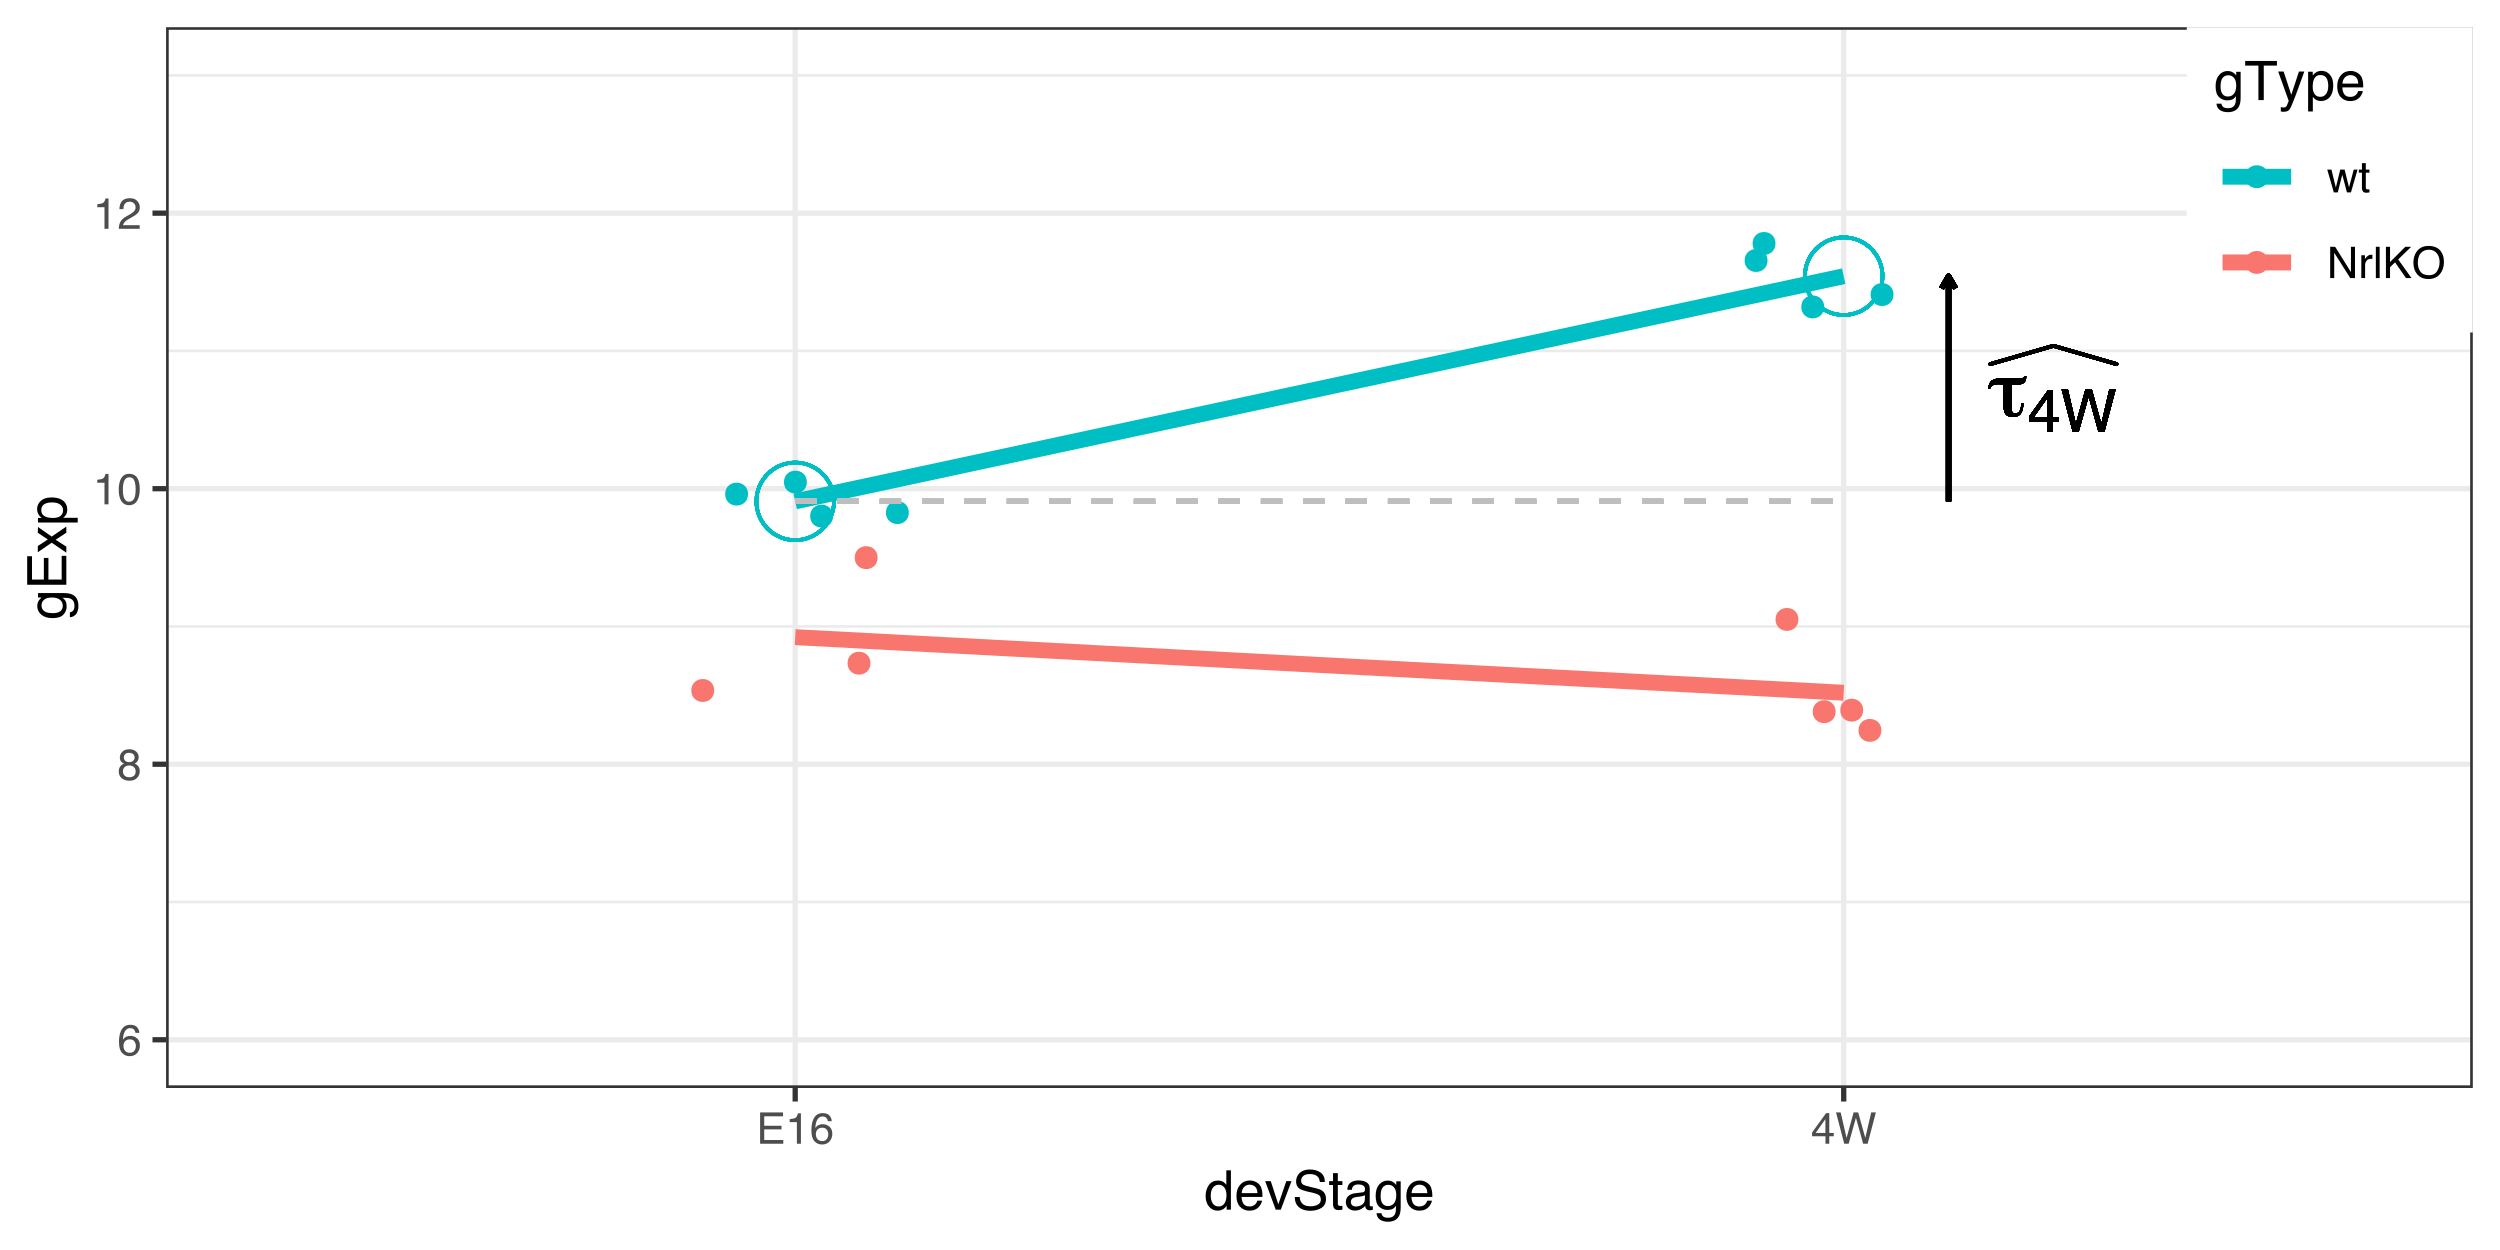 <?xml version="1.0" encoding="UTF-8"?>
<svg xmlns="http://www.w3.org/2000/svg" xmlns:xlink="http://www.w3.org/1999/xlink" width="504pt" height="252pt" viewBox="0 0 504 252" version="1.1">
<defs>
<g>
<symbol overflow="visible" id="glyph0-0">
<path style="stroke:none;" d="M 0.844 3.016 L 0.844 -12.047 L 9.391 -12.047 L 9.391 3.016 Z M 1.812 2.062 L 8.438 2.062 L 8.438 -11.078 L 1.812 -11.078 Z M 1.812 2.062 "/>
</symbol>
<symbol overflow="visible" id="glyph0-1">
<path style="stroke:none;" d="M 4.266 -6.375 C 4.266 -6.281 4.258 -6.148 4.25 -5.984 C 4.219 -4.754 4.203 -3.875 4.203 -3.344 L 4.203 -2.781 C 4.203 -1.801 4.258 -1.18 4.375 -0.922 C 4.488 -0.672 4.703 -0.547 5.016 -0.547 C 5.41 -0.547 5.707 -0.707 5.906 -1.031 C 6.102 -1.352 6.211 -1.867 6.234 -2.578 L 6.641 -2.578 L 6.641 -2.516 C 6.641 -1.609 6.469 -0.938 6.125 -0.5 C 5.789 -0.07 5.27 0.141 4.562 0.141 C 3.82 0.141 3.305 -0.07 3.016 -0.5 C 2.723 -0.926 2.578 -1.891 2.578 -3.391 C 2.578 -3.617 2.582 -4.004 2.594 -4.547 C 2.613 -5.086 2.629 -5.707 2.641 -6.406 C 2.617 -6.406 2.582 -6.41 2.531 -6.422 C 2.113 -6.453 1.82 -6.469 1.656 -6.469 C 1.176 -6.469 0.785 -6.391 0.484 -6.234 C 0.191 -6.078 0.016 -5.859 -0.047 -5.578 L -0.406 -5.578 C -0.363 -6.336 -0.125 -6.875 0.312 -7.188 C 0.758 -7.508 1.523 -7.672 2.609 -7.672 C 2.891 -7.672 3.332 -7.648 3.938 -7.609 C 4.539 -7.578 5.004 -7.562 5.328 -7.562 C 5.859 -7.562 6.25 -7.602 6.5 -7.688 C 6.758 -7.77 6.891 -7.891 6.891 -8.047 L 6.891 -8.062 L 7.234 -8.062 C 7.234 -7.426 7.07 -6.977 6.75 -6.719 C 6.438 -6.469 5.883 -6.344 5.094 -6.344 C 4.926 -6.344 4.664 -6.352 4.312 -6.375 Z M 4.266 -6.375 "/>
</symbol>
<symbol overflow="visible" id="glyph1-0">
<path style="stroke:none;" d="M 0.391 0 L 0.391 -8.578 L 7.188 -8.578 L 7.188 0 Z M 6.109 -1.078 L 6.109 -7.5 L 1.453 -7.5 L 1.453 -1.078 Z M 6.109 -1.078 "/>
</symbol>
<symbol overflow="visible" id="glyph1-1">
<path style="stroke:none;" d="M 3.953 -2.953 L 3.953 -6.75 L 1.266 -2.953 Z M 3.969 0 L 3.969 -2.047 L 0.297 -2.047 L 0.297 -3.062 L 4.125 -8.375 L 5.016 -8.375 L 5.016 -2.953 L 6.25 -2.953 L 6.25 -2.047 L 5.016 -2.047 L 5.016 0 Z M 3.969 0 "/>
</symbol>
<symbol overflow="visible" id="glyph1-2">
<path style="stroke:none;" d="M 1.484 -8.578 L 3.094 -1.594 L 5.031 -8.578 L 6.297 -8.578 L 8.234 -1.594 L 9.844 -8.578 L 11.125 -8.578 L 8.859 0 L 7.641 0 L 5.672 -7.109 L 3.672 0 L 2.453 0 L 0.219 -8.578 Z M 1.484 -8.578 "/>
</symbol>
<symbol overflow="visible" id="glyph2-0">
<path style="stroke:none;" d="M 0.281 0 L 0.281 -6.312 L 5.297 -6.312 L 5.297 0 Z M 4.5 -0.797 L 4.5 -5.516 L 1.078 -5.516 L 1.078 -0.797 Z M 4.5 -0.797 "/>
</symbol>
<symbol overflow="visible" id="glyph2-1">
<path style="stroke:none;" d="M 2.578 -6.172 C 3.266 -6.172 3.742 -5.992 4.016 -5.641 C 4.285 -5.285 4.422 -4.922 4.422 -4.547 L 3.656 -4.547 C 3.602 -4.785 3.531 -4.973 3.438 -5.109 C 3.25 -5.367 2.961 -5.5 2.578 -5.5 C 2.148 -5.5 1.805 -5.297 1.547 -4.891 C 1.297 -4.492 1.156 -3.926 1.125 -3.188 C 1.301 -3.445 1.523 -3.641 1.797 -3.766 C 2.047 -3.879 2.32 -3.938 2.625 -3.938 C 3.133 -3.938 3.582 -3.77 3.969 -3.438 C 4.352 -3.113 4.547 -2.625 4.547 -1.969 C 4.547 -1.414 4.363 -0.922 4 -0.484 C 3.633 -0.055 3.117 0.156 2.453 0.156 C 1.867 0.156 1.367 -0.062 0.953 -0.5 C 0.535 -0.938 0.328 -1.672 0.328 -2.703 C 0.328 -3.461 0.422 -4.109 0.609 -4.641 C 0.961 -5.66 1.617 -6.172 2.578 -6.172 Z M 2.516 -0.531 C 2.922 -0.531 3.223 -0.664 3.422 -0.938 C 3.629 -1.207 3.734 -1.531 3.734 -1.906 C 3.734 -2.219 3.641 -2.516 3.453 -2.797 C 3.273 -3.086 2.953 -3.234 2.484 -3.234 C 2.148 -3.234 1.859 -3.125 1.609 -2.906 C 1.359 -2.688 1.234 -2.352 1.234 -1.906 C 1.234 -1.52 1.344 -1.191 1.562 -0.922 C 1.789 -0.66 2.109 -0.531 2.516 -0.531 Z M 2.516 -0.531 "/>
</symbol>
<symbol overflow="visible" id="glyph2-2">
<path style="stroke:none;" d="M 2.391 -3.578 C 2.734 -3.578 3 -3.672 3.188 -3.859 C 3.383 -4.047 3.484 -4.273 3.484 -4.547 C 3.484 -4.773 3.391 -4.984 3.203 -5.172 C 3.016 -5.359 2.734 -5.453 2.359 -5.453 C 1.992 -5.453 1.727 -5.359 1.562 -5.172 C 1.395 -4.984 1.312 -4.758 1.312 -4.5 C 1.312 -4.207 1.414 -3.977 1.625 -3.812 C 1.844 -3.656 2.098 -3.578 2.391 -3.578 Z M 2.438 -0.531 C 2.801 -0.531 3.098 -0.625 3.328 -0.812 C 3.566 -1.008 3.688 -1.301 3.688 -1.688 C 3.688 -2.082 3.562 -2.383 3.312 -2.594 C 3.07 -2.801 2.766 -2.906 2.391 -2.906 C 2.016 -2.906 1.707 -2.797 1.469 -2.578 C 1.238 -2.367 1.125 -2.078 1.125 -1.703 C 1.125 -1.391 1.227 -1.113 1.438 -0.875 C 1.656 -0.645 1.988 -0.531 2.438 -0.531 Z M 1.344 -3.281 C 1.125 -3.375 0.957 -3.477 0.844 -3.594 C 0.613 -3.82 0.5 -4.125 0.5 -4.5 C 0.5 -4.957 0.664 -5.348 1 -5.672 C 1.332 -6.004 1.801 -6.172 2.406 -6.172 C 3 -6.172 3.461 -6.016 3.797 -5.703 C 4.129 -5.391 4.297 -5.023 4.297 -4.609 C 4.297 -4.223 4.195 -3.914 4 -3.688 C 3.895 -3.551 3.727 -3.414 3.5 -3.281 C 3.758 -3.164 3.961 -3.031 4.109 -2.875 C 4.379 -2.594 4.516 -2.223 4.516 -1.766 C 4.516 -1.223 4.332 -0.766 3.969 -0.391 C 3.602 -0.016 3.086 0.172 2.422 0.172 C 1.828 0.172 1.32 0.008 0.906 -0.312 C 0.488 -0.633 0.281 -1.109 0.281 -1.734 C 0.281 -2.086 0.367 -2.395 0.547 -2.656 C 0.723 -2.926 0.988 -3.133 1.344 -3.281 Z M 1.344 -3.281 "/>
</symbol>
<symbol overflow="visible" id="glyph2-3">
<path style="stroke:none;" d="M 0.844 -4.359 L 0.844 -4.953 C 1.395 -5.004 1.781 -5.094 2 -5.219 C 2.227 -5.344 2.395 -5.645 2.5 -6.125 L 3.109 -6.125 L 3.109 0 L 2.297 0 L 2.297 -4.359 Z M 0.844 -4.359 "/>
</symbol>
<symbol overflow="visible" id="glyph2-4">
<path style="stroke:none;" d="M 2.375 -6.156 C 3.176 -6.156 3.754 -5.828 4.109 -5.172 C 4.379 -4.66 4.516 -3.961 4.516 -3.078 C 4.516 -2.242 4.391 -1.555 4.141 -1.016 C 3.785 -0.223 3.195 0.172 2.375 0.172 C 1.633 0.172 1.082 -0.148 0.719 -0.797 C 0.426 -1.328 0.281 -2.047 0.281 -2.953 C 0.281 -3.648 0.367 -4.25 0.547 -4.75 C 0.879 -5.688 1.488 -6.156 2.375 -6.156 Z M 2.375 -0.531 C 2.77 -0.531 3.086 -0.707 3.328 -1.062 C 3.566 -1.426 3.688 -2.086 3.688 -3.047 C 3.688 -3.754 3.598 -4.332 3.422 -4.781 C 3.254 -5.227 2.922 -5.453 2.422 -5.453 C 1.973 -5.453 1.641 -5.238 1.422 -4.812 C 1.211 -4.383 1.109 -3.754 1.109 -2.922 C 1.109 -2.297 1.176 -1.789 1.312 -1.406 C 1.52 -0.82 1.875 -0.531 2.375 -0.531 Z M 2.375 -0.531 "/>
</symbol>
<symbol overflow="visible" id="glyph2-5">
<path style="stroke:none;" d="M 0.281 0 C 0.301 -0.531 0.406 -0.988 0.594 -1.375 C 0.789 -1.77 1.164 -2.129 1.719 -2.453 L 2.547 -2.922 C 2.91 -3.141 3.164 -3.328 3.312 -3.484 C 3.551 -3.711 3.672 -3.984 3.672 -4.297 C 3.672 -4.648 3.562 -4.93 3.344 -5.141 C 3.133 -5.359 2.848 -5.469 2.484 -5.469 C 1.961 -5.469 1.598 -5.266 1.391 -4.859 C 1.285 -4.648 1.227 -4.352 1.219 -3.969 L 0.422 -3.969 C 0.43 -4.5 0.531 -4.938 0.719 -5.281 C 1.051 -5.875 1.645 -6.172 2.5 -6.172 C 3.195 -6.172 3.707 -5.977 4.031 -5.594 C 4.363 -5.219 4.531 -4.797 4.531 -4.328 C 4.531 -3.836 4.352 -3.414 4 -3.062 C 3.801 -2.863 3.441 -2.617 2.922 -2.328 L 2.344 -2 C 2.062 -1.844 1.836 -1.695 1.672 -1.562 C 1.391 -1.312 1.211 -1.035 1.141 -0.734 L 4.5 -0.734 L 4.5 0 Z M 0.281 0 "/>
</symbol>
<symbol overflow="visible" id="glyph2-6">
<path style="stroke:none;" d="M 0.75 -6.312 L 5.359 -6.312 L 5.359 -5.531 L 1.578 -5.531 L 1.578 -3.625 L 5.062 -3.625 L 5.062 -2.891 L 1.578 -2.891 L 1.578 -0.75 L 5.422 -0.75 L 5.422 0 L 0.75 0 Z M 3.078 -6.312 Z M 3.078 -6.312 "/>
</symbol>
<symbol overflow="visible" id="glyph2-7">
<path style="stroke:none;" d="M 2.906 -2.172 L 2.906 -4.969 L 0.938 -2.172 Z M 2.922 0 L 2.922 -1.5 L 0.219 -1.5 L 0.219 -2.266 L 3.047 -6.172 L 3.688 -6.172 L 3.688 -2.172 L 4.594 -2.172 L 4.594 -1.5 L 3.688 -1.5 L 3.688 0 Z M 2.922 0 "/>
</symbol>
<symbol overflow="visible" id="glyph2-8">
<path style="stroke:none;" d="M 1.094 -6.312 L 2.281 -1.172 L 3.703 -6.312 L 4.625 -6.312 L 6.062 -1.172 L 7.25 -6.312 L 8.188 -6.312 L 6.531 0 L 5.625 0 L 4.172 -5.234 L 2.703 0 L 1.812 0 L 0.156 -6.312 Z M 1.094 -6.312 "/>
</symbol>
<symbol overflow="visible" id="glyph2-9">
<path style="stroke:none;" d="M 0.922 -4.594 L 1.812 -0.969 L 2.703 -4.594 L 3.578 -4.594 L 4.469 -1 L 5.422 -4.594 L 6.188 -4.594 L 4.859 0 L 4.047 0 L 3.109 -3.562 L 2.203 0 L 1.406 0 L 0.078 -4.594 Z M 0.922 -4.594 "/>
</symbol>
<symbol overflow="visible" id="glyph2-10">
<path style="stroke:none;" d="M 0.719 -5.891 L 1.5 -5.891 L 1.5 -4.594 L 2.234 -4.594 L 2.234 -3.969 L 1.5 -3.969 L 1.5 -0.969 C 1.5 -0.801 1.555 -0.691 1.672 -0.641 C 1.723 -0.609 1.82 -0.594 1.969 -0.594 C 2 -0.594 2.035 -0.594 2.078 -0.594 C 2.129 -0.594 2.18 -0.598 2.234 -0.609 L 2.234 0 C 2.148 0.02 2.055 0.035 1.953 0.047 C 1.859 0.066 1.758 0.078 1.656 0.078 C 1.289 0.078 1.039 -0.016 0.906 -0.203 C 0.781 -0.391 0.719 -0.629 0.719 -0.922 L 0.719 -3.969 L 0.094 -3.969 L 0.094 -4.594 L 0.719 -4.594 Z M 0.719 -5.891 "/>
</symbol>
<symbol overflow="visible" id="glyph2-11">
<path style="stroke:none;" d="M 0.672 -6.312 L 1.672 -6.312 L 4.859 -1.203 L 4.859 -6.312 L 5.672 -6.312 L 5.672 0 L 4.719 0 L 1.484 -5.109 L 1.484 0 L 0.672 0 Z M 3.125 -6.312 Z M 3.125 -6.312 "/>
</symbol>
<symbol overflow="visible" id="glyph2-12">
<path style="stroke:none;" d="M 0.594 -4.594 L 1.328 -4.594 L 1.328 -3.812 C 1.379 -3.957 1.523 -4.141 1.766 -4.359 C 2.004 -4.586 2.273 -4.703 2.578 -4.703 C 2.586 -4.703 2.609 -4.695 2.641 -4.688 C 2.68 -4.688 2.742 -4.688 2.828 -4.688 L 2.828 -3.859 C 2.773 -3.867 2.727 -3.875 2.688 -3.875 C 2.656 -3.883 2.617 -3.891 2.578 -3.891 C 2.18 -3.891 1.879 -3.766 1.672 -3.516 C 1.461 -3.266 1.359 -2.973 1.359 -2.641 L 1.359 0 L 0.594 0 Z M 0.594 -4.594 "/>
</symbol>
<symbol overflow="visible" id="glyph2-13">
<path style="stroke:none;" d="M 0.594 -6.312 L 1.359 -6.312 L 1.359 0 L 0.594 0 Z M 0.594 -6.312 "/>
</symbol>
<symbol overflow="visible" id="glyph2-14">
<path style="stroke:none;" d="M 0.672 -6.312 L 1.5 -6.312 L 1.5 -3.234 L 4.578 -6.312 L 5.766 -6.312 L 3.141 -3.766 L 5.828 0 L 4.719 0 L 2.516 -3.172 L 1.5 -2.203 L 1.5 0 L 0.672 0 Z M 0.672 -6.312 "/>
</symbol>
<symbol overflow="visible" id="glyph2-15">
<path style="stroke:none;" d="M 3.391 -6.484 C 4.504 -6.484 5.332 -6.125 5.875 -5.406 C 6.289 -4.844 6.5 -4.129 6.5 -3.266 C 6.5 -2.316 6.258 -1.535 5.781 -0.922 C 5.219 -0.18 4.414 0.188 3.375 0.188 C 2.406 0.188 1.645 -0.133 1.094 -0.781 C 0.594 -1.395 0.344 -2.176 0.344 -3.125 C 0.344 -3.977 0.555 -4.707 0.984 -5.312 C 1.523 -6.094 2.328 -6.484 3.391 -6.484 Z M 3.484 -0.578 C 4.234 -0.578 4.773 -0.848 5.109 -1.391 C 5.453 -1.93 5.625 -2.551 5.625 -3.25 C 5.625 -3.988 5.426 -4.582 5.031 -5.031 C 4.645 -5.488 4.113 -5.719 3.438 -5.719 C 2.789 -5.719 2.258 -5.492 1.844 -5.047 C 1.438 -4.598 1.234 -3.938 1.234 -3.062 C 1.234 -2.363 1.41 -1.773 1.766 -1.297 C 2.117 -0.816 2.691 -0.578 3.484 -0.578 Z M 3.422 -6.484 Z M 3.422 -6.484 "/>
</symbol>
<symbol overflow="visible" id="glyph3-0">
<path style="stroke:none;" d="M 0.359 0 L 0.359 -7.891 L 6.625 -7.891 L 6.625 0 Z M 5.625 -0.984 L 5.625 -6.906 L 1.344 -6.906 L 1.344 -0.984 Z M 5.625 -0.984 "/>
</symbol>
<symbol overflow="visible" id="glyph3-1">
<path style="stroke:none;" d="M 1.328 -2.812 C 1.328 -2.195 1.457 -1.68 1.719 -1.266 C 1.977 -0.848 2.395 -0.641 2.969 -0.641 C 3.414 -0.641 3.781 -0.832 4.062 -1.219 C 4.352 -1.602 4.5 -2.156 4.5 -2.875 C 4.5 -3.602 4.348 -4.141 4.047 -4.484 C 3.754 -4.836 3.391 -5.016 2.953 -5.016 C 2.473 -5.016 2.082 -4.828 1.781 -4.453 C 1.477 -4.078 1.328 -3.531 1.328 -2.812 Z M 2.781 -5.859 C 3.219 -5.859 3.586 -5.766 3.891 -5.578 C 4.055 -5.473 4.25 -5.285 4.469 -5.016 L 4.469 -7.922 L 5.391 -7.922 L 5.391 0 L 4.531 0 L 4.531 -0.797 C 4.301 -0.441 4.031 -0.188 3.719 -0.031 C 3.414 0.125 3.066 0.203 2.672 0.203 C 2.023 0.203 1.469 -0.062 1 -0.594 C 0.531 -1.133 0.297 -1.852 0.297 -2.75 C 0.297 -3.594 0.508 -4.32 0.938 -4.938 C 1.363 -5.551 1.977 -5.859 2.781 -5.859 Z M 2.781 -5.859 "/>
</symbol>
<symbol overflow="visible" id="glyph3-2">
<path style="stroke:none;" d="M 3.109 -5.875 C 3.516 -5.875 3.906 -5.781 4.281 -5.594 C 4.664 -5.406 4.961 -5.156 5.172 -4.844 C 5.359 -4.562 5.484 -4.223 5.547 -3.828 C 5.609 -3.566 5.641 -3.145 5.641 -2.562 L 1.422 -2.562 C 1.441 -1.977 1.578 -1.508 1.828 -1.156 C 2.086 -0.812 2.488 -0.641 3.031 -0.641 C 3.539 -0.641 3.945 -0.805 4.25 -1.141 C 4.414 -1.328 4.535 -1.551 4.609 -1.812 L 5.562 -1.812 C 5.531 -1.594 5.441 -1.352 5.297 -1.094 C 5.16 -0.832 5.004 -0.625 4.828 -0.469 C 4.535 -0.176 4.176 0.02 3.75 0.125 C 3.508 0.176 3.242 0.203 2.953 0.203 C 2.234 0.203 1.625 -0.055 1.125 -0.578 C 0.633 -1.098 0.391 -1.828 0.391 -2.766 C 0.391 -3.691 0.641 -4.441 1.141 -5.016 C 1.641 -5.586 2.297 -5.875 3.109 -5.875 Z M 4.641 -3.328 C 4.609 -3.754 4.52 -4.094 4.375 -4.344 C 4.102 -4.801 3.66 -5.031 3.047 -5.031 C 2.598 -5.031 2.223 -4.867 1.922 -4.547 C 1.629 -4.234 1.473 -3.828 1.453 -3.328 Z M 3.016 -5.891 Z M 3.016 -5.891 "/>
</symbol>
<symbol overflow="visible" id="glyph3-3">
<path style="stroke:none;" d="M 1.188 -5.75 L 2.719 -1.062 L 4.328 -5.75 L 5.375 -5.75 L 3.219 0 L 2.188 0 L 0.062 -5.75 Z M 1.188 -5.75 "/>
</symbol>
<symbol overflow="visible" id="glyph3-4">
<path style="stroke:none;" d="M 1.531 -2.547 C 1.562 -2.098 1.672 -1.734 1.859 -1.453 C 2.211 -0.93 2.836 -0.672 3.734 -0.672 C 4.129 -0.672 4.492 -0.727 4.828 -0.844 C 5.461 -1.062 5.781 -1.457 5.781 -2.031 C 5.781 -2.469 5.645 -2.773 5.375 -2.953 C 5.102 -3.129 4.676 -3.285 4.094 -3.422 L 3.031 -3.656 C 2.332 -3.82 1.836 -4 1.547 -4.188 C 1.047 -4.508 0.797 -5 0.797 -5.656 C 0.797 -6.363 1.039 -6.945 1.531 -7.406 C 2.02 -7.863 2.711 -8.094 3.609 -8.094 C 4.441 -8.094 5.145 -7.891 5.719 -7.484 C 6.301 -7.086 6.594 -6.453 6.594 -5.578 L 5.594 -5.578 C 5.531 -5.992 5.414 -6.316 5.25 -6.547 C 4.914 -6.961 4.359 -7.172 3.578 -7.172 C 2.953 -7.172 2.5 -7.035 2.219 -6.766 C 1.945 -6.504 1.812 -6.195 1.812 -5.844 C 1.812 -5.457 1.973 -5.176 2.297 -5 C 2.504 -4.883 2.984 -4.738 3.734 -4.562 L 4.828 -4.312 C 5.367 -4.188 5.781 -4.02 6.062 -3.812 C 6.57 -3.445 6.828 -2.91 6.828 -2.203 C 6.828 -1.328 6.508 -0.703 5.875 -0.328 C 5.238 0.047 4.5 0.234 3.656 0.234 C 2.676 0.234 1.906 -0.016 1.344 -0.516 C 0.789 -1.016 0.52 -1.691 0.531 -2.547 Z M 3.703 -8.109 Z M 3.703 -8.109 "/>
</symbol>
<symbol overflow="visible" id="glyph3-5">
<path style="stroke:none;" d="M 0.906 -7.359 L 1.875 -7.359 L 1.875 -5.75 L 2.797 -5.75 L 2.797 -4.969 L 1.875 -4.969 L 1.875 -1.203 C 1.875 -1.004 1.941 -0.875 2.078 -0.812 C 2.16 -0.77 2.285 -0.75 2.453 -0.75 C 2.504 -0.75 2.555 -0.75 2.609 -0.75 C 2.66 -0.75 2.723 -0.754 2.797 -0.766 L 2.797 0 C 2.68 0.031 2.562 0.051 2.438 0.062 C 2.32 0.082 2.195 0.094 2.062 0.094 C 1.613 0.094 1.305 -0.02 1.141 -0.25 C 0.984 -0.488 0.906 -0.789 0.906 -1.156 L 0.906 -4.969 L 0.125 -4.969 L 0.125 -5.75 L 0.906 -5.75 Z M 0.906 -7.359 "/>
</symbol>
<symbol overflow="visible" id="glyph3-6">
<path style="stroke:none;" d="M 1.453 -1.531 C 1.453 -1.25 1.551 -1.023 1.75 -0.859 C 1.957 -0.703 2.203 -0.625 2.484 -0.625 C 2.816 -0.625 3.145 -0.703 3.469 -0.859 C 4.008 -1.117 4.281 -1.551 4.281 -2.156 L 4.281 -2.922 C 4.156 -2.848 4 -2.785 3.812 -2.734 C 3.633 -2.691 3.453 -2.656 3.266 -2.625 L 2.688 -2.562 C 2.332 -2.508 2.066 -2.438 1.891 -2.344 C 1.598 -2.164 1.453 -1.895 1.453 -1.531 Z M 3.797 -3.484 C 4.016 -3.516 4.16 -3.609 4.234 -3.766 C 4.273 -3.848 4.297 -3.973 4.297 -4.141 C 4.297 -4.461 4.176 -4.695 3.938 -4.844 C 3.707 -5 3.375 -5.078 2.938 -5.078 C 2.438 -5.078 2.082 -4.941 1.875 -4.672 C 1.75 -4.516 1.672 -4.289 1.641 -4 L 0.734 -4 C 0.754 -4.707 0.984 -5.195 1.422 -5.469 C 1.867 -5.75 2.383 -5.891 2.969 -5.891 C 3.645 -5.891 4.191 -5.758 4.609 -5.5 C 5.035 -5.25 5.25 -4.848 5.25 -4.297 L 5.25 -0.984 C 5.25 -0.891 5.266 -0.812 5.297 -0.75 C 5.336 -0.688 5.426 -0.656 5.562 -0.656 C 5.602 -0.656 5.648 -0.656 5.703 -0.656 C 5.766 -0.664 5.82 -0.676 5.875 -0.688 L 5.875 0.031 C 5.727 0.07 5.613 0.098 5.531 0.109 C 5.457 0.117 5.352 0.125 5.219 0.125 C 4.883 0.125 4.641 0.004 4.484 -0.234 C 4.41 -0.359 4.359 -0.535 4.328 -0.766 C 4.129 -0.504 3.844 -0.281 3.469 -0.094 C 3.102 0.094 2.695 0.188 2.25 0.188 C 1.719 0.188 1.281 0.023 0.938 -0.297 C 0.602 -0.617 0.438 -1.023 0.438 -1.516 C 0.438 -2.047 0.602 -2.457 0.938 -2.75 C 1.27 -3.039 1.707 -3.223 2.25 -3.297 Z M 2.984 -5.891 Z M 2.984 -5.891 "/>
</symbol>
<symbol overflow="visible" id="glyph3-7">
<path style="stroke:none;" d="M 2.734 -5.859 C 3.191 -5.859 3.586 -5.742 3.922 -5.516 C 4.098 -5.391 4.285 -5.207 4.484 -4.969 L 4.484 -5.703 L 5.375 -5.703 L 5.375 -0.469 C 5.375 0.258 5.266 0.836 5.047 1.266 C 4.648 2.047 3.895 2.438 2.781 2.438 C 2.156 2.438 1.629 2.297 1.203 2.016 C 0.785 1.734 0.551 1.301 0.5 0.719 L 1.484 0.719 C 1.535 0.969 1.629 1.164 1.766 1.312 C 1.984 1.531 2.328 1.641 2.797 1.641 C 3.535 1.641 4.02 1.375 4.25 0.844 C 4.383 0.539 4.445 -0.004 4.438 -0.797 C 4.25 -0.504 4.016 -0.285 3.734 -0.141 C 3.461 -0.004 3.109 0.062 2.672 0.062 C 2.047 0.062 1.5 -0.156 1.031 -0.594 C 0.562 -1.031 0.328 -1.758 0.328 -2.781 C 0.328 -3.75 0.562 -4.504 1.031 -5.047 C 1.5 -5.586 2.066 -5.859 2.734 -5.859 Z M 4.484 -2.906 C 4.484 -3.613 4.332 -4.141 4.031 -4.484 C 3.738 -4.828 3.367 -5 2.922 -5 C 2.234 -5 1.766 -4.68 1.516 -4.047 C 1.391 -3.703 1.328 -3.254 1.328 -2.703 C 1.328 -2.055 1.457 -1.562 1.719 -1.219 C 1.977 -0.883 2.332 -0.719 2.781 -0.719 C 3.469 -0.719 3.957 -1.031 4.25 -1.656 C 4.406 -2.008 4.484 -2.426 4.484 -2.906 Z M 2.859 -5.891 Z M 2.859 -5.891 "/>
</symbol>
<symbol overflow="visible" id="glyph3-8">
<path style="stroke:none;" d="M 6.578 -7.891 L 6.578 -6.953 L 3.922 -6.953 L 3.922 0 L 2.844 0 L 2.844 -6.953 L 0.172 -6.953 L 0.172 -7.891 Z M 6.578 -7.891 "/>
</symbol>
<symbol overflow="visible" id="glyph3-9">
<path style="stroke:none;" d="M 4.297 -5.75 L 5.375 -5.75 C 5.238 -5.383 4.938 -4.547 4.469 -3.234 C 4.113 -2.242 3.816 -1.438 3.578 -0.812 C 3.023 0.656 2.633 1.551 2.406 1.875 C 2.176 2.195 1.781 2.359 1.219 2.359 C 1.082 2.359 0.977 2.352 0.906 2.344 C 0.832 2.332 0.742 2.312 0.641 2.281 L 0.641 1.406 C 0.805 1.445 0.926 1.473 1 1.484 C 1.07 1.492 1.141 1.5 1.203 1.5 C 1.379 1.5 1.508 1.469 1.594 1.406 C 1.676 1.352 1.75 1.285 1.812 1.203 C 1.82 1.172 1.883 1.02 2 0.75 C 2.113 0.488 2.191 0.297 2.234 0.172 L 0.109 -5.75 L 1.203 -5.75 L 2.75 -1.062 Z M 2.75 -5.891 Z M 2.75 -5.891 "/>
</symbol>
<symbol overflow="visible" id="glyph3-10">
<path style="stroke:none;" d="M 3.141 -0.656 C 3.586 -0.656 3.957 -0.844 4.25 -1.219 C 4.551 -1.594 4.703 -2.156 4.703 -2.906 C 4.703 -3.363 4.641 -3.758 4.516 -4.094 C 4.266 -4.727 3.805 -5.047 3.141 -5.047 C 2.461 -5.047 2.004 -4.711 1.766 -4.047 C 1.629 -3.68 1.562 -3.223 1.562 -2.672 C 1.562 -2.234 1.629 -1.859 1.766 -1.547 C 2.016 -0.953 2.473 -0.656 3.141 -0.656 Z M 0.641 -5.719 L 1.578 -5.719 L 1.578 -4.969 C 1.766 -5.227 1.973 -5.426 2.203 -5.562 C 2.535 -5.781 2.922 -5.891 3.359 -5.891 C 4.004 -5.891 4.555 -5.641 5.016 -5.141 C 5.473 -4.641 5.703 -3.926 5.703 -3 C 5.703 -1.75 5.375 -0.852 4.719 -0.312 C 4.301 0.02 3.816 0.188 3.266 0.188 C 2.828 0.188 2.461 0.094 2.172 -0.094 C 2.004 -0.195 1.812 -0.379 1.594 -0.641 L 1.594 2.297 L 0.641 2.297 Z M 0.641 -5.719 "/>
</symbol>
<symbol overflow="visible" id="glyph4-0">
<path style="stroke:none;" d="M 0 -0.359 L -7.891 -0.359 L -7.891 -6.625 L 0 -6.625 Z M -0.984 -5.625 L -6.906 -5.625 L -6.906 -1.344 L -0.984 -1.344 Z M -0.984 -5.625 "/>
</symbol>
<symbol overflow="visible" id="glyph4-1">
<path style="stroke:none;" d="M -5.859 -2.734 C -5.859 -3.191 -5.742 -3.586 -5.516 -3.922 C -5.391 -4.098 -5.207 -4.285 -4.969 -4.484 L -5.703 -4.484 L -5.703 -5.375 L -0.469 -5.375 C 0.258 -5.375 0.836 -5.266 1.266 -5.047 C 2.047 -4.648 2.438 -3.895 2.438 -2.781 C 2.438 -2.156 2.297 -1.629 2.016 -1.203 C 1.734 -0.785 1.301 -0.551 0.719 -0.5 L 0.719 -1.484 C 0.969 -1.535 1.164 -1.629 1.312 -1.766 C 1.531 -1.984 1.641 -2.328 1.641 -2.797 C 1.641 -3.535 1.375 -4.02 0.844 -4.25 C 0.539 -4.383 -0.004 -4.445 -0.797 -4.438 C -0.504 -4.25 -0.285 -4.016 -0.141 -3.734 C -0.004 -3.461 0.062 -3.109 0.062 -2.672 C 0.062 -2.047 -0.156 -1.5 -0.594 -1.031 C -1.031 -0.562 -1.758 -0.328 -2.781 -0.328 C -3.75 -0.328 -4.504 -0.562 -5.047 -1.031 C -5.586 -1.5 -5.859 -2.066 -5.859 -2.734 Z M -2.906 -4.484 C -3.613 -4.484 -4.141 -4.332 -4.484 -4.031 C -4.828 -3.738 -5 -3.367 -5 -2.922 C -5 -2.234 -4.68 -1.766 -4.047 -1.516 C -3.703 -1.391 -3.254 -1.328 -2.703 -1.328 C -2.055 -1.328 -1.562 -1.457 -1.219 -1.719 C -0.883 -1.977 -0.719 -2.332 -0.719 -2.781 C -0.719 -3.469 -1.031 -3.957 -1.656 -4.25 C -2.008 -4.406 -2.426 -4.484 -2.906 -4.484 Z M -5.891 -2.859 Z M -5.891 -2.859 "/>
</symbol>
<symbol overflow="visible" id="glyph4-2">
<path style="stroke:none;" d="M -7.891 -0.938 L -7.891 -6.688 L -6.922 -6.688 L -6.922 -1.984 L -4.531 -1.984 L -4.531 -6.344 L -3.609 -6.344 L -3.609 -1.984 L -0.938 -1.984 L -0.938 -6.766 L 0 -6.766 L 0 -0.938 Z M -7.891 -3.859 Z M -7.891 -3.859 "/>
</symbol>
<symbol overflow="visible" id="glyph4-3">
<path style="stroke:none;" d="M -5.75 -0.156 L -5.75 -1.406 L -3.734 -2.734 L -5.75 -4.078 L -5.719 -5.25 L -2.953 -3.312 L 0 -5.328 L 0 -4.094 L -2.156 -2.672 L 0 -1.281 L 0 -0.062 L -2.953 -2.078 Z M -5.75 -0.156 "/>
</symbol>
<symbol overflow="visible" id="glyph4-4">
<path style="stroke:none;" d="M -0.656 -3.141 C -0.656 -3.586 -0.844 -3.957 -1.219 -4.25 C -1.594 -4.551 -2.156 -4.703 -2.906 -4.703 C -3.363 -4.703 -3.758 -4.641 -4.094 -4.516 C -4.727 -4.266 -5.047 -3.805 -5.047 -3.141 C -5.047 -2.461 -4.711 -2.004 -4.047 -1.766 C -3.68 -1.629 -3.223 -1.562 -2.672 -1.562 C -2.234 -1.562 -1.859 -1.629 -1.547 -1.766 C -0.953 -2.016 -0.656 -2.473 -0.656 -3.141 Z M -5.719 -0.641 L -5.719 -1.578 L -4.969 -1.578 C -5.227 -1.766 -5.426 -1.973 -5.562 -2.203 C -5.781 -2.535 -5.891 -2.922 -5.891 -3.359 C -5.891 -4.004 -5.641 -4.555 -5.141 -5.016 C -4.641 -5.473 -3.926 -5.703 -3 -5.703 C -1.75 -5.703 -0.852 -5.375 -0.312 -4.719 C 0.02 -4.301 0.188 -3.816 0.188 -3.266 C 0.188 -2.828 0.094 -2.461 -0.094 -2.172 C -0.195 -2.004 -0.379 -1.812 -0.641 -1.594 L 2.297 -1.594 L 2.297 -0.641 Z M -5.719 -0.641 "/>
</symbol>
</g>
<clipPath id="clip1">
  <path d="M 33.48 5.48 L 498.52 5.48 L 498.52 219.336 L 33.48 219.336 Z M 33.48 5.48 "/>
</clipPath>
<clipPath id="clip2">
  <path d="M 33.48 181 L 498.52 181 L 498.52 183 L 33.48 183 Z M 33.48 181 "/>
</clipPath>
<clipPath id="clip3">
  <path d="M 33.48 126 L 498.52 126 L 498.52 127 L 33.48 127 Z M 33.48 126 "/>
</clipPath>
<clipPath id="clip4">
  <path d="M 33.48 70 L 498.52 70 L 498.52 72 L 33.48 72 Z M 33.48 70 "/>
</clipPath>
<clipPath id="clip5">
  <path d="M 33.48 14 L 498.52 14 L 498.52 16 L 33.48 16 Z M 33.48 14 "/>
</clipPath>
<clipPath id="clip6">
  <path d="M 33.48 209 L 498.52 209 L 498.52 211 L 33.48 211 Z M 33.48 209 "/>
</clipPath>
<clipPath id="clip7">
  <path d="M 33.48 153 L 498.52 153 L 498.52 155 L 33.48 155 Z M 33.48 153 "/>
</clipPath>
<clipPath id="clip8">
  <path d="M 33.48 97 L 498.52 97 L 498.52 100 L 33.48 100 Z M 33.48 97 "/>
</clipPath>
<clipPath id="clip9">
  <path d="M 33.48 42 L 498.52 42 L 498.52 44 L 33.48 44 Z M 33.48 42 "/>
</clipPath>
<clipPath id="clip10">
  <path d="M 159 5.48 L 161 5.48 L 161 219.336 L 159 219.336 Z M 159 5.48 "/>
</clipPath>
<clipPath id="clip11">
  <path d="M 371 5.48 L 373 5.48 L 373 219.336 L 371 219.336 Z M 371 5.48 "/>
</clipPath>
<clipPath id="clip12">
  <path d="M 33.48 5.48 L 498.52 5.48 L 498.52 219.336 L 33.48 219.336 Z M 33.48 5.48 "/>
</clipPath>
</defs>
<g id="surface134">
<rect x="0" y="0" width="504" height="252" style="fill:rgb(100%,100%,100%);fill-opacity:1;stroke:none;"/>
<rect x="0" y="0" width="504" height="252" style="fill:rgb(100%,100%,100%);fill-opacity:1;stroke:none;"/>
<path style="fill:none;stroke-width:1.067;stroke-linecap:round;stroke-linejoin:round;stroke:rgb(100%,100%,100%);stroke-opacity:1;stroke-miterlimit:10;" d="M 0 252 L 504 252 L 504 0 L 0 0 Z M 0 252 "/>
<g clip-path="url(#clip1)" clip-rule="nonzero">
<path style=" stroke:none;fill-rule:nonzero;fill:rgb(100%,100%,100%);fill-opacity:1;" d="M 33.48 219.332 L 498.52 219.332 L 498.52 5.477 L 33.48 5.477 Z M 33.48 219.332 "/>
</g>
<g clip-path="url(#clip2)" clip-rule="nonzero">
<path style="fill:none;stroke-width:0.533;stroke-linecap:butt;stroke-linejoin:round;stroke:rgb(92.157%,92.157%,92.157%);stroke-opacity:1;stroke-miterlimit:10;" d="M 33.48 181.84 L 498.52 181.84 "/>
</g>
<g clip-path="url(#clip3)" clip-rule="nonzero">
<path style="fill:none;stroke-width:0.533;stroke-linecap:butt;stroke-linejoin:round;stroke:rgb(92.157%,92.157%,92.157%);stroke-opacity:1;stroke-miterlimit:10;" d="M 33.48 126.293 L 498.52 126.293 "/>
</g>
<g clip-path="url(#clip4)" clip-rule="nonzero">
<path style="fill:none;stroke-width:0.533;stroke-linecap:butt;stroke-linejoin:round;stroke:rgb(92.157%,92.157%,92.157%);stroke-opacity:1;stroke-miterlimit:10;" d="M 33.48 70.746 L 498.52 70.746 "/>
</g>
<g clip-path="url(#clip5)" clip-rule="nonzero">
<path style="fill:none;stroke-width:0.533;stroke-linecap:butt;stroke-linejoin:round;stroke:rgb(92.157%,92.157%,92.157%);stroke-opacity:1;stroke-miterlimit:10;" d="M 33.48 15.199 L 498.52 15.199 "/>
</g>
<g clip-path="url(#clip6)" clip-rule="nonzero">
<path style="fill:none;stroke-width:1.067;stroke-linecap:butt;stroke-linejoin:round;stroke:rgb(92.157%,92.157%,92.157%);stroke-opacity:1;stroke-miterlimit:10;" d="M 33.48 209.613 L 498.52 209.613 "/>
</g>
<g clip-path="url(#clip7)" clip-rule="nonzero">
<path style="fill:none;stroke-width:1.067;stroke-linecap:butt;stroke-linejoin:round;stroke:rgb(92.157%,92.157%,92.157%);stroke-opacity:1;stroke-miterlimit:10;" d="M 33.48 154.066 L 498.52 154.066 "/>
</g>
<g clip-path="url(#clip8)" clip-rule="nonzero">
<path style="fill:none;stroke-width:1.067;stroke-linecap:butt;stroke-linejoin:round;stroke:rgb(92.157%,92.157%,92.157%);stroke-opacity:1;stroke-miterlimit:10;" d="M 33.48 98.52 L 498.52 98.52 "/>
</g>
<g clip-path="url(#clip9)" clip-rule="nonzero">
<path style="fill:none;stroke-width:1.067;stroke-linecap:butt;stroke-linejoin:round;stroke:rgb(92.157%,92.157%,92.157%);stroke-opacity:1;stroke-miterlimit:10;" d="M 33.48 42.973 L 498.52 42.973 "/>
</g>
<g clip-path="url(#clip10)" clip-rule="nonzero">
<path style="fill:none;stroke-width:1.067;stroke-linecap:butt;stroke-linejoin:round;stroke:rgb(92.157%,92.157%,92.157%);stroke-opacity:1;stroke-miterlimit:10;" d="M 160.312 219.332 L 160.312 5.48 "/>
</g>
<g clip-path="url(#clip11)" clip-rule="nonzero">
<path style="fill:none;stroke-width:1.067;stroke-linecap:butt;stroke-linejoin:round;stroke:rgb(92.157%,92.157%,92.157%);stroke-opacity:1;stroke-miterlimit:10;" d="M 371.691 219.332 L 371.691 5.48 "/>
</g>
<path style="fill-rule:nonzero;fill:rgb(0%,74.902%,76.863%);fill-opacity:1;stroke-width:0.709;stroke-linecap:round;stroke-linejoin:round;stroke:rgb(0%,74.902%,76.863%);stroke-opacity:1;stroke-miterlimit:10;" d="M 150.453 99.613 C 150.453 102.219 146.547 102.219 146.547 99.613 C 146.547 97.008 150.453 97.008 150.453 99.613 "/>
<path style="fill-rule:nonzero;fill:rgb(0%,74.902%,76.863%);fill-opacity:1;stroke-width:0.709;stroke-linecap:round;stroke-linejoin:round;stroke:rgb(0%,74.902%,76.863%);stroke-opacity:1;stroke-miterlimit:10;" d="M 162.309 97.191 C 162.309 99.797 158.398 99.797 158.398 97.191 C 158.398 94.586 162.309 94.586 162.309 97.191 "/>
<path style="fill-rule:nonzero;fill:rgb(0%,74.902%,76.863%);fill-opacity:1;stroke-width:0.709;stroke-linecap:round;stroke-linejoin:round;stroke:rgb(0%,74.902%,76.863%);stroke-opacity:1;stroke-miterlimit:10;" d="M 182.863 103.336 C 182.863 105.941 178.953 105.941 178.953 103.336 C 178.953 100.727 182.863 100.727 182.863 103.336 "/>
<path style="fill-rule:nonzero;fill:rgb(0%,74.902%,76.863%);fill-opacity:1;stroke-width:0.709;stroke-linecap:round;stroke-linejoin:round;stroke:rgb(0%,74.902%,76.863%);stroke-opacity:1;stroke-miterlimit:10;" d="M 167.586 104.043 C 167.586 106.648 163.68 106.648 163.68 104.043 C 163.68 101.438 167.586 101.438 167.586 104.043 "/>
<path style="fill-rule:nonzero;fill:rgb(97.255%,46.275%,42.745%);fill-opacity:1;stroke-width:0.709;stroke-linecap:round;stroke-linejoin:round;stroke:rgb(97.255%,46.275%,42.745%);stroke-opacity:1;stroke-miterlimit:10;" d="M 143.629 139.203 C 143.629 141.809 139.719 141.809 139.719 139.203 C 139.719 136.594 143.629 136.594 143.629 139.203 "/>
<path style="fill-rule:nonzero;fill:rgb(97.255%,46.275%,42.745%);fill-opacity:1;stroke-width:0.709;stroke-linecap:round;stroke-linejoin:round;stroke:rgb(97.255%,46.275%,42.745%);stroke-opacity:1;stroke-miterlimit:10;" d="M 175.129 133.695 C 175.129 136.305 171.219 136.305 171.219 133.695 C 171.219 131.09 175.129 131.09 175.129 133.695 "/>
<path style="fill-rule:nonzero;fill:rgb(97.255%,46.275%,42.745%);fill-opacity:1;stroke-width:0.709;stroke-linecap:round;stroke-linejoin:round;stroke:rgb(97.255%,46.275%,42.745%);stroke-opacity:1;stroke-miterlimit:10;" d="M 176.574 112.422 C 176.574 115.027 172.664 115.027 172.664 112.422 C 172.664 109.812 176.574 109.812 176.574 112.422 "/>
<path style="fill-rule:nonzero;fill:rgb(0%,74.902%,76.863%);fill-opacity:1;stroke-width:0.709;stroke-linecap:round;stroke-linejoin:round;stroke:rgb(0%,74.902%,76.863%);stroke-opacity:1;stroke-miterlimit:10;" d="M 381.375 59.379 C 381.375 61.988 377.465 61.988 377.465 59.379 C 377.465 56.773 381.375 56.773 381.375 59.379 "/>
<path style="fill-rule:nonzero;fill:rgb(0%,74.902%,76.863%);fill-opacity:1;stroke-width:0.709;stroke-linecap:round;stroke-linejoin:round;stroke:rgb(0%,74.902%,76.863%);stroke-opacity:1;stroke-miterlimit:10;" d="M 357.586 49.086 C 357.586 51.691 353.676 51.691 353.676 49.086 C 353.676 46.477 357.586 46.477 357.586 49.086 "/>
<path style="fill-rule:nonzero;fill:rgb(0%,74.902%,76.863%);fill-opacity:1;stroke-width:0.709;stroke-linecap:round;stroke-linejoin:round;stroke:rgb(0%,74.902%,76.863%);stroke-opacity:1;stroke-miterlimit:10;" d="M 367.406 61.875 C 367.406 64.484 363.496 64.484 363.496 61.875 C 363.496 59.27 367.406 59.27 367.406 61.875 "/>
<path style="fill-rule:nonzero;fill:rgb(0%,74.902%,76.863%);fill-opacity:1;stroke-width:0.709;stroke-linecap:round;stroke-linejoin:round;stroke:rgb(0%,74.902%,76.863%);stroke-opacity:1;stroke-miterlimit:10;" d="M 355.98 52.516 C 355.98 55.121 352.07 55.121 352.07 52.516 C 352.07 49.906 355.98 49.906 355.98 52.516 "/>
<path style="fill-rule:nonzero;fill:rgb(97.255%,46.275%,42.745%);fill-opacity:1;stroke-width:0.709;stroke-linecap:round;stroke-linejoin:round;stroke:rgb(97.255%,46.275%,42.745%);stroke-opacity:1;stroke-miterlimit:10;" d="M 378.934 147.246 C 378.934 149.852 375.023 149.852 375.023 147.246 C 375.023 144.641 378.934 144.641 378.934 147.246 "/>
<path style="fill-rule:nonzero;fill:rgb(97.255%,46.275%,42.745%);fill-opacity:1;stroke-width:0.709;stroke-linecap:round;stroke-linejoin:round;stroke:rgb(97.255%,46.275%,42.745%);stroke-opacity:1;stroke-miterlimit:10;" d="M 375.262 143.168 C 375.262 145.773 371.352 145.773 371.352 143.168 C 371.352 140.562 375.262 140.562 375.262 143.168 "/>
<path style="fill-rule:nonzero;fill:rgb(97.255%,46.275%,42.745%);fill-opacity:1;stroke-width:0.709;stroke-linecap:round;stroke-linejoin:round;stroke:rgb(97.255%,46.275%,42.745%);stroke-opacity:1;stroke-miterlimit:10;" d="M 369.707 143.469 C 369.707 146.074 365.797 146.074 365.797 143.469 C 365.797 140.863 369.707 140.863 369.707 143.469 "/>
<path style="fill-rule:nonzero;fill:rgb(97.255%,46.275%,42.745%);fill-opacity:1;stroke-width:0.709;stroke-linecap:round;stroke-linejoin:round;stroke:rgb(97.255%,46.275%,42.745%);stroke-opacity:1;stroke-miterlimit:10;" d="M 362.207 124.879 C 362.207 127.484 358.297 127.484 358.297 124.879 C 358.297 122.273 362.207 122.273 362.207 124.879 "/>
<path style="fill:none;stroke-width:3.201;stroke-linecap:butt;stroke-linejoin:round;stroke:rgb(0%,74.902%,76.863%);stroke-opacity:1;stroke-miterlimit:10;" d="M 160.312 101.074 L 371.691 55.68 "/>
<path style="fill:none;stroke-width:3.201;stroke-linecap:butt;stroke-linejoin:round;stroke:rgb(97.255%,46.275%,42.745%);stroke-opacity:1;stroke-miterlimit:10;" d="M 160.312 128.449 L 371.691 139.66 "/>
<path style="fill:none;stroke-width:0.709;stroke-linecap:round;stroke-linejoin:round;stroke:rgb(0%,74.902%,76.863%);stroke-opacity:1;stroke-miterlimit:10;" d="M 168.133 101.074 C 168.133 105.395 164.633 108.898 160.312 108.898 C 155.992 108.898 152.488 105.395 152.488 101.074 C 152.488 96.754 155.992 93.25 160.312 93.25 C 164.633 93.25 168.133 96.754 168.133 101.074 "/>
<path style="fill:none;stroke-width:0.709;stroke-linecap:round;stroke-linejoin:round;stroke:rgb(0%,74.902%,76.863%);stroke-opacity:1;stroke-miterlimit:10;" d="M 168.133 101.074 C 168.133 105.395 164.633 108.898 160.312 108.898 C 155.992 108.898 152.488 105.395 152.488 101.074 C 152.488 96.754 155.992 93.25 160.312 93.25 C 164.633 93.25 168.133 96.754 168.133 101.074 "/>
<path style="fill:none;stroke-width:0.709;stroke-linecap:round;stroke-linejoin:round;stroke:rgb(0%,74.902%,76.863%);stroke-opacity:1;stroke-miterlimit:10;" d="M 168.133 101.074 C 168.133 105.395 164.633 108.898 160.312 108.898 C 155.992 108.898 152.488 105.395 152.488 101.074 C 152.488 96.754 155.992 93.25 160.312 93.25 C 164.633 93.25 168.133 96.754 168.133 101.074 "/>
<path style="fill:none;stroke-width:0.709;stroke-linecap:round;stroke-linejoin:round;stroke:rgb(0%,74.902%,76.863%);stroke-opacity:1;stroke-miterlimit:10;" d="M 168.133 101.074 C 168.133 105.395 164.633 108.898 160.312 108.898 C 155.992 108.898 152.488 105.395 152.488 101.074 C 152.488 96.754 155.992 93.25 160.312 93.25 C 164.633 93.25 168.133 96.754 168.133 101.074 "/>
<path style="fill:none;stroke-width:0.709;stroke-linecap:round;stroke-linejoin:round;stroke:rgb(0%,74.902%,76.863%);stroke-opacity:1;stroke-miterlimit:10;" d="M 168.133 101.074 C 168.133 105.395 164.633 108.898 160.312 108.898 C 155.992 108.898 152.488 105.395 152.488 101.074 C 152.488 96.754 155.992 93.25 160.312 93.25 C 164.633 93.25 168.133 96.754 168.133 101.074 "/>
<path style="fill:none;stroke-width:0.709;stroke-linecap:round;stroke-linejoin:round;stroke:rgb(0%,74.902%,76.863%);stroke-opacity:1;stroke-miterlimit:10;" d="M 168.133 101.074 C 168.133 105.395 164.633 108.898 160.312 108.898 C 155.992 108.898 152.488 105.395 152.488 101.074 C 152.488 96.754 155.992 93.25 160.312 93.25 C 164.633 93.25 168.133 96.754 168.133 101.074 "/>
<path style="fill:none;stroke-width:0.709;stroke-linecap:round;stroke-linejoin:round;stroke:rgb(0%,74.902%,76.863%);stroke-opacity:1;stroke-miterlimit:10;" d="M 168.133 101.074 C 168.133 105.395 164.633 108.898 160.312 108.898 C 155.992 108.898 152.488 105.395 152.488 101.074 C 152.488 96.754 155.992 93.25 160.312 93.25 C 164.633 93.25 168.133 96.754 168.133 101.074 "/>
<path style="fill:none;stroke-width:0.709;stroke-linecap:round;stroke-linejoin:round;stroke:rgb(0%,74.902%,76.863%);stroke-opacity:1;stroke-miterlimit:10;" d="M 168.133 101.074 C 168.133 105.395 164.633 108.898 160.312 108.898 C 155.992 108.898 152.488 105.395 152.488 101.074 C 152.488 96.754 155.992 93.25 160.312 93.25 C 164.633 93.25 168.133 96.754 168.133 101.074 "/>
<path style="fill:none;stroke-width:0.709;stroke-linecap:round;stroke-linejoin:round;stroke:rgb(0%,74.902%,76.863%);stroke-opacity:1;stroke-miterlimit:10;" d="M 168.133 101.074 C 168.133 105.395 164.633 108.898 160.312 108.898 C 155.992 108.898 152.488 105.395 152.488 101.074 C 152.488 96.754 155.992 93.25 160.312 93.25 C 164.633 93.25 168.133 96.754 168.133 101.074 "/>
<path style="fill:none;stroke-width:0.709;stroke-linecap:round;stroke-linejoin:round;stroke:rgb(0%,74.902%,76.863%);stroke-opacity:1;stroke-miterlimit:10;" d="M 168.133 101.074 C 168.133 105.395 164.633 108.898 160.312 108.898 C 155.992 108.898 152.488 105.395 152.488 101.074 C 152.488 96.754 155.992 93.25 160.312 93.25 C 164.633 93.25 168.133 96.754 168.133 101.074 "/>
<path style="fill:none;stroke-width:0.709;stroke-linecap:round;stroke-linejoin:round;stroke:rgb(0%,74.902%,76.863%);stroke-opacity:1;stroke-miterlimit:10;" d="M 168.133 101.074 C 168.133 105.395 164.633 108.898 160.312 108.898 C 155.992 108.898 152.488 105.395 152.488 101.074 C 152.488 96.754 155.992 93.25 160.312 93.25 C 164.633 93.25 168.133 96.754 168.133 101.074 "/>
<path style="fill:none;stroke-width:0.709;stroke-linecap:round;stroke-linejoin:round;stroke:rgb(0%,74.902%,76.863%);stroke-opacity:1;stroke-miterlimit:10;" d="M 168.133 101.074 C 168.133 105.395 164.633 108.898 160.312 108.898 C 155.992 108.898 152.488 105.395 152.488 101.074 C 152.488 96.754 155.992 93.25 160.312 93.25 C 164.633 93.25 168.133 96.754 168.133 101.074 "/>
<path style="fill:none;stroke-width:0.709;stroke-linecap:round;stroke-linejoin:round;stroke:rgb(0%,74.902%,76.863%);stroke-opacity:1;stroke-miterlimit:10;" d="M 168.133 101.074 C 168.133 105.395 164.633 108.898 160.312 108.898 C 155.992 108.898 152.488 105.395 152.488 101.074 C 152.488 96.754 155.992 93.25 160.312 93.25 C 164.633 93.25 168.133 96.754 168.133 101.074 "/>
<path style="fill:none;stroke-width:0.709;stroke-linecap:round;stroke-linejoin:round;stroke:rgb(0%,74.902%,76.863%);stroke-opacity:1;stroke-miterlimit:10;" d="M 168.133 101.074 C 168.133 105.395 164.633 108.898 160.312 108.898 C 155.992 108.898 152.488 105.395 152.488 101.074 C 152.488 96.754 155.992 93.25 160.312 93.25 C 164.633 93.25 168.133 96.754 168.133 101.074 "/>
<path style="fill:none;stroke-width:0.709;stroke-linecap:round;stroke-linejoin:round;stroke:rgb(0%,74.902%,76.863%);stroke-opacity:1;stroke-miterlimit:10;" d="M 168.133 101.074 C 168.133 105.395 164.633 108.898 160.312 108.898 C 155.992 108.898 152.488 105.395 152.488 101.074 C 152.488 96.754 155.992 93.25 160.312 93.25 C 164.633 93.25 168.133 96.754 168.133 101.074 "/>
<path style="fill:none;stroke-width:0.709;stroke-linecap:round;stroke-linejoin:round;stroke:rgb(0%,74.902%,76.863%);stroke-opacity:1;stroke-miterlimit:10;" d="M 379.516 55.68 C 379.516 60 376.012 63.504 371.691 63.504 C 367.371 63.504 363.867 60 363.867 55.68 C 363.867 51.359 367.371 47.855 371.691 47.855 C 376.012 47.855 379.516 51.359 379.516 55.68 "/>
<path style="fill:none;stroke-width:0.709;stroke-linecap:round;stroke-linejoin:round;stroke:rgb(0%,74.902%,76.863%);stroke-opacity:1;stroke-miterlimit:10;" d="M 379.516 55.68 C 379.516 60 376.012 63.504 371.691 63.504 C 367.371 63.504 363.867 60 363.867 55.68 C 363.867 51.359 367.371 47.855 371.691 47.855 C 376.012 47.855 379.516 51.359 379.516 55.68 "/>
<path style="fill:none;stroke-width:0.709;stroke-linecap:round;stroke-linejoin:round;stroke:rgb(0%,74.902%,76.863%);stroke-opacity:1;stroke-miterlimit:10;" d="M 379.516 55.68 C 379.516 60 376.012 63.504 371.691 63.504 C 367.371 63.504 363.867 60 363.867 55.68 C 363.867 51.359 367.371 47.855 371.691 47.855 C 376.012 47.855 379.516 51.359 379.516 55.68 "/>
<path style="fill:none;stroke-width:0.709;stroke-linecap:round;stroke-linejoin:round;stroke:rgb(0%,74.902%,76.863%);stroke-opacity:1;stroke-miterlimit:10;" d="M 379.516 55.68 C 379.516 60 376.012 63.504 371.691 63.504 C 367.371 63.504 363.867 60 363.867 55.68 C 363.867 51.359 367.371 47.855 371.691 47.855 C 376.012 47.855 379.516 51.359 379.516 55.68 "/>
<path style="fill:none;stroke-width:0.709;stroke-linecap:round;stroke-linejoin:round;stroke:rgb(0%,74.902%,76.863%);stroke-opacity:1;stroke-miterlimit:10;" d="M 379.516 55.68 C 379.516 60 376.012 63.504 371.691 63.504 C 367.371 63.504 363.867 60 363.867 55.68 C 363.867 51.359 367.371 47.855 371.691 47.855 C 376.012 47.855 379.516 51.359 379.516 55.68 "/>
<path style="fill:none;stroke-width:0.709;stroke-linecap:round;stroke-linejoin:round;stroke:rgb(0%,74.902%,76.863%);stroke-opacity:1;stroke-miterlimit:10;" d="M 379.516 55.68 C 379.516 60 376.012 63.504 371.691 63.504 C 367.371 63.504 363.867 60 363.867 55.68 C 363.867 51.359 367.371 47.855 371.691 47.855 C 376.012 47.855 379.516 51.359 379.516 55.68 "/>
<path style="fill:none;stroke-width:0.709;stroke-linecap:round;stroke-linejoin:round;stroke:rgb(0%,74.902%,76.863%);stroke-opacity:1;stroke-miterlimit:10;" d="M 379.516 55.68 C 379.516 60 376.012 63.504 371.691 63.504 C 367.371 63.504 363.867 60 363.867 55.68 C 363.867 51.359 367.371 47.855 371.691 47.855 C 376.012 47.855 379.516 51.359 379.516 55.68 "/>
<path style="fill:none;stroke-width:0.709;stroke-linecap:round;stroke-linejoin:round;stroke:rgb(0%,74.902%,76.863%);stroke-opacity:1;stroke-miterlimit:10;" d="M 379.516 55.68 C 379.516 60 376.012 63.504 371.691 63.504 C 367.371 63.504 363.867 60 363.867 55.68 C 363.867 51.359 367.371 47.855 371.691 47.855 C 376.012 47.855 379.516 51.359 379.516 55.68 "/>
<path style="fill:none;stroke-width:0.709;stroke-linecap:round;stroke-linejoin:round;stroke:rgb(0%,74.902%,76.863%);stroke-opacity:1;stroke-miterlimit:10;" d="M 379.516 55.68 C 379.516 60 376.012 63.504 371.691 63.504 C 367.371 63.504 363.867 60 363.867 55.68 C 363.867 51.359 367.371 47.855 371.691 47.855 C 376.012 47.855 379.516 51.359 379.516 55.68 "/>
<path style="fill:none;stroke-width:0.709;stroke-linecap:round;stroke-linejoin:round;stroke:rgb(0%,74.902%,76.863%);stroke-opacity:1;stroke-miterlimit:10;" d="M 379.516 55.68 C 379.516 60 376.012 63.504 371.691 63.504 C 367.371 63.504 363.867 60 363.867 55.68 C 363.867 51.359 367.371 47.855 371.691 47.855 C 376.012 47.855 379.516 51.359 379.516 55.68 "/>
<path style="fill:none;stroke-width:0.709;stroke-linecap:round;stroke-linejoin:round;stroke:rgb(0%,74.902%,76.863%);stroke-opacity:1;stroke-miterlimit:10;" d="M 379.516 55.68 C 379.516 60 376.012 63.504 371.691 63.504 C 367.371 63.504 363.867 60 363.867 55.68 C 363.867 51.359 367.371 47.855 371.691 47.855 C 376.012 47.855 379.516 51.359 379.516 55.68 "/>
<path style="fill:none;stroke-width:0.709;stroke-linecap:round;stroke-linejoin:round;stroke:rgb(0%,74.902%,76.863%);stroke-opacity:1;stroke-miterlimit:10;" d="M 379.516 55.68 C 379.516 60 376.012 63.504 371.691 63.504 C 367.371 63.504 363.867 60 363.867 55.68 C 363.867 51.359 367.371 47.855 371.691 47.855 C 376.012 47.855 379.516 51.359 379.516 55.68 "/>
<path style="fill:none;stroke-width:0.709;stroke-linecap:round;stroke-linejoin:round;stroke:rgb(0%,74.902%,76.863%);stroke-opacity:1;stroke-miterlimit:10;" d="M 379.516 55.68 C 379.516 60 376.012 63.504 371.691 63.504 C 367.371 63.504 363.867 60 363.867 55.68 C 363.867 51.359 367.371 47.855 371.691 47.855 C 376.012 47.855 379.516 51.359 379.516 55.68 "/>
<path style="fill:none;stroke-width:0.709;stroke-linecap:round;stroke-linejoin:round;stroke:rgb(0%,74.902%,76.863%);stroke-opacity:1;stroke-miterlimit:10;" d="M 379.516 55.68 C 379.516 60 376.012 63.504 371.691 63.504 C 367.371 63.504 363.867 60 363.867 55.68 C 363.867 51.359 367.371 47.855 371.691 47.855 C 376.012 47.855 379.516 51.359 379.516 55.68 "/>
<path style="fill:none;stroke-width:0.709;stroke-linecap:round;stroke-linejoin:round;stroke:rgb(0%,74.902%,76.863%);stroke-opacity:1;stroke-miterlimit:10;" d="M 379.516 55.68 C 379.516 60 376.012 63.504 371.691 63.504 C 367.371 63.504 363.867 60 363.867 55.68 C 363.867 51.359 367.371 47.855 371.691 47.855 C 376.012 47.855 379.516 51.359 379.516 55.68 "/>
<g style="fill:rgb(0%,0%,0%);fill-opacity:1;">
  <use xlink:href="#glyph0-1" x="401.254" y="83.906"/>
</g>
<g style="fill:rgb(0%,0%,0%);fill-opacity:1;">
  <use xlink:href="#glyph1-1" x="408.75" y="87.035"/>
  <use xlink:href="#glyph1-2" x="415.398" y="87.035"/>
</g>
<path style="fill:none;stroke-width:0.75;stroke-linecap:round;stroke-linejoin:round;stroke:rgb(0%,0%,0%);stroke-opacity:1;stroke-miterlimit:10;" d="M 401.254 73.395 L 413.969 69.719 L 426.68 73.395 "/>
<g style="fill:rgb(0%,0%,0%);fill-opacity:1;">
  <use xlink:href="#glyph0-1" x="401.254" y="83.906"/>
</g>
<g style="fill:rgb(0%,0%,0%);fill-opacity:1;">
  <use xlink:href="#glyph1-1" x="408.75" y="87.035"/>
  <use xlink:href="#glyph1-2" x="415.398" y="87.035"/>
</g>
<path style="fill:none;stroke-width:0.75;stroke-linecap:round;stroke-linejoin:round;stroke:rgb(0%,0%,0%);stroke-opacity:1;stroke-miterlimit:10;" d="M 401.254 73.395 L 413.969 69.719 L 426.68 73.395 "/>
<g style="fill:rgb(0%,0%,0%);fill-opacity:1;">
  <use xlink:href="#glyph0-1" x="401.254" y="83.906"/>
</g>
<g style="fill:rgb(0%,0%,0%);fill-opacity:1;">
  <use xlink:href="#glyph1-1" x="408.75" y="87.035"/>
  <use xlink:href="#glyph1-2" x="415.398" y="87.035"/>
</g>
<path style="fill:none;stroke-width:0.75;stroke-linecap:round;stroke-linejoin:round;stroke:rgb(0%,0%,0%);stroke-opacity:1;stroke-miterlimit:10;" d="M 401.254 73.395 L 413.969 69.719 L 426.68 73.395 "/>
<g style="fill:rgb(0%,0%,0%);fill-opacity:1;">
  <use xlink:href="#glyph0-1" x="401.254" y="83.906"/>
</g>
<g style="fill:rgb(0%,0%,0%);fill-opacity:1;">
  <use xlink:href="#glyph1-1" x="408.75" y="87.035"/>
  <use xlink:href="#glyph1-2" x="415.398" y="87.035"/>
</g>
<path style="fill:none;stroke-width:0.75;stroke-linecap:round;stroke-linejoin:round;stroke:rgb(0%,0%,0%);stroke-opacity:1;stroke-miterlimit:10;" d="M 401.254 73.395 L 413.969 69.719 L 426.68 73.395 "/>
<g style="fill:rgb(0%,0%,0%);fill-opacity:1;">
  <use xlink:href="#glyph0-1" x="401.254" y="83.906"/>
</g>
<g style="fill:rgb(0%,0%,0%);fill-opacity:1;">
  <use xlink:href="#glyph1-1" x="408.75" y="87.035"/>
  <use xlink:href="#glyph1-2" x="415.398" y="87.035"/>
</g>
<path style="fill:none;stroke-width:0.75;stroke-linecap:round;stroke-linejoin:round;stroke:rgb(0%,0%,0%);stroke-opacity:1;stroke-miterlimit:10;" d="M 401.254 73.395 L 413.969 69.719 L 426.68 73.395 "/>
<g style="fill:rgb(0%,0%,0%);fill-opacity:1;">
  <use xlink:href="#glyph0-1" x="401.254" y="83.906"/>
</g>
<g style="fill:rgb(0%,0%,0%);fill-opacity:1;">
  <use xlink:href="#glyph1-1" x="408.75" y="87.035"/>
  <use xlink:href="#glyph1-2" x="415.398" y="87.035"/>
</g>
<path style="fill:none;stroke-width:0.75;stroke-linecap:round;stroke-linejoin:round;stroke:rgb(0%,0%,0%);stroke-opacity:1;stroke-miterlimit:10;" d="M 401.254 73.395 L 413.969 69.719 L 426.68 73.395 "/>
<g style="fill:rgb(0%,0%,0%);fill-opacity:1;">
  <use xlink:href="#glyph0-1" x="401.254" y="83.906"/>
</g>
<g style="fill:rgb(0%,0%,0%);fill-opacity:1;">
  <use xlink:href="#glyph1-1" x="408.75" y="87.035"/>
  <use xlink:href="#glyph1-2" x="415.398" y="87.035"/>
</g>
<path style="fill:none;stroke-width:0.75;stroke-linecap:round;stroke-linejoin:round;stroke:rgb(0%,0%,0%);stroke-opacity:1;stroke-miterlimit:10;" d="M 401.254 73.395 L 413.969 69.719 L 426.68 73.395 "/>
<g style="fill:rgb(0%,0%,0%);fill-opacity:1;">
  <use xlink:href="#glyph0-1" x="401.254" y="83.906"/>
</g>
<g style="fill:rgb(0%,0%,0%);fill-opacity:1;">
  <use xlink:href="#glyph1-1" x="408.75" y="87.035"/>
  <use xlink:href="#glyph1-2" x="415.398" y="87.035"/>
</g>
<path style="fill:none;stroke-width:0.75;stroke-linecap:round;stroke-linejoin:round;stroke:rgb(0%,0%,0%);stroke-opacity:1;stroke-miterlimit:10;" d="M 401.254 73.395 L 413.969 69.719 L 426.68 73.395 "/>
<g style="fill:rgb(0%,0%,0%);fill-opacity:1;">
  <use xlink:href="#glyph0-1" x="401.254" y="83.906"/>
</g>
<g style="fill:rgb(0%,0%,0%);fill-opacity:1;">
  <use xlink:href="#glyph1-1" x="408.75" y="87.035"/>
  <use xlink:href="#glyph1-2" x="415.398" y="87.035"/>
</g>
<path style="fill:none;stroke-width:0.75;stroke-linecap:round;stroke-linejoin:round;stroke:rgb(0%,0%,0%);stroke-opacity:1;stroke-miterlimit:10;" d="M 401.254 73.395 L 413.969 69.719 L 426.68 73.395 "/>
<g style="fill:rgb(0%,0%,0%);fill-opacity:1;">
  <use xlink:href="#glyph0-1" x="401.254" y="83.906"/>
</g>
<g style="fill:rgb(0%,0%,0%);fill-opacity:1;">
  <use xlink:href="#glyph1-1" x="408.75" y="87.035"/>
  <use xlink:href="#glyph1-2" x="415.398" y="87.035"/>
</g>
<path style="fill:none;stroke-width:0.75;stroke-linecap:round;stroke-linejoin:round;stroke:rgb(0%,0%,0%);stroke-opacity:1;stroke-miterlimit:10;" d="M 401.254 73.395 L 413.969 69.719 L 426.68 73.395 "/>
<g style="fill:rgb(0%,0%,0%);fill-opacity:1;">
  <use xlink:href="#glyph0-1" x="401.254" y="83.906"/>
</g>
<g style="fill:rgb(0%,0%,0%);fill-opacity:1;">
  <use xlink:href="#glyph1-1" x="408.75" y="87.035"/>
  <use xlink:href="#glyph1-2" x="415.398" y="87.035"/>
</g>
<path style="fill:none;stroke-width:0.75;stroke-linecap:round;stroke-linejoin:round;stroke:rgb(0%,0%,0%);stroke-opacity:1;stroke-miterlimit:10;" d="M 401.254 73.395 L 413.969 69.719 L 426.68 73.395 "/>
<g style="fill:rgb(0%,0%,0%);fill-opacity:1;">
  <use xlink:href="#glyph0-1" x="401.254" y="83.906"/>
</g>
<g style="fill:rgb(0%,0%,0%);fill-opacity:1;">
  <use xlink:href="#glyph1-1" x="408.75" y="87.035"/>
  <use xlink:href="#glyph1-2" x="415.398" y="87.035"/>
</g>
<path style="fill:none;stroke-width:0.75;stroke-linecap:round;stroke-linejoin:round;stroke:rgb(0%,0%,0%);stroke-opacity:1;stroke-miterlimit:10;" d="M 401.254 73.395 L 413.969 69.719 L 426.68 73.395 "/>
<g style="fill:rgb(0%,0%,0%);fill-opacity:1;">
  <use xlink:href="#glyph0-1" x="401.254" y="83.906"/>
</g>
<g style="fill:rgb(0%,0%,0%);fill-opacity:1;">
  <use xlink:href="#glyph1-1" x="408.75" y="87.035"/>
  <use xlink:href="#glyph1-2" x="415.398" y="87.035"/>
</g>
<path style="fill:none;stroke-width:0.75;stroke-linecap:round;stroke-linejoin:round;stroke:rgb(0%,0%,0%);stroke-opacity:1;stroke-miterlimit:10;" d="M 401.254 73.395 L 413.969 69.719 L 426.68 73.395 "/>
<g style="fill:rgb(0%,0%,0%);fill-opacity:1;">
  <use xlink:href="#glyph0-1" x="401.254" y="83.906"/>
</g>
<g style="fill:rgb(0%,0%,0%);fill-opacity:1;">
  <use xlink:href="#glyph1-1" x="408.75" y="87.035"/>
  <use xlink:href="#glyph1-2" x="415.398" y="87.035"/>
</g>
<path style="fill:none;stroke-width:0.75;stroke-linecap:round;stroke-linejoin:round;stroke:rgb(0%,0%,0%);stroke-opacity:1;stroke-miterlimit:10;" d="M 401.254 73.395 L 413.969 69.719 L 426.68 73.395 "/>
<g style="fill:rgb(0%,0%,0%);fill-opacity:1;">
  <use xlink:href="#glyph0-1" x="401.254" y="83.906"/>
</g>
<g style="fill:rgb(0%,0%,0%);fill-opacity:1;">
  <use xlink:href="#glyph1-1" x="408.75" y="87.035"/>
  <use xlink:href="#glyph1-2" x="415.398" y="87.035"/>
</g>
<path style="fill:none;stroke-width:0.75;stroke-linecap:round;stroke-linejoin:round;stroke:rgb(0%,0%,0%);stroke-opacity:1;stroke-miterlimit:10;" d="M 401.254 73.395 L 413.969 69.719 L 426.68 73.395 "/>
<path style="fill:none;stroke-width:1.067;stroke-linecap:butt;stroke-linejoin:round;stroke:rgb(0%,0%,0%);stroke-opacity:1;stroke-miterlimit:10;" d="M 392.828 101.074 L 392.828 55.68 "/>
<path style="fill:none;stroke-width:1.067;stroke-linecap:butt;stroke-linejoin:round;stroke:rgb(0%,0%,0%);stroke-opacity:1;stroke-miterlimit:10;" d="M 394.246 58.133 L 392.828 55.68 L 391.414 58.133 "/>
<path style="fill:none;stroke-width:1.067;stroke-linecap:butt;stroke-linejoin:round;stroke:rgb(0%,0%,0%);stroke-opacity:1;stroke-miterlimit:10;" d="M 392.828 101.074 L 392.828 55.68 "/>
<path style="fill:none;stroke-width:1.067;stroke-linecap:butt;stroke-linejoin:round;stroke:rgb(0%,0%,0%);stroke-opacity:1;stroke-miterlimit:10;" d="M 394.246 58.133 L 392.828 55.68 L 391.414 58.133 "/>
<path style="fill:none;stroke-width:1.067;stroke-linecap:butt;stroke-linejoin:round;stroke:rgb(0%,0%,0%);stroke-opacity:1;stroke-miterlimit:10;" d="M 392.828 101.074 L 392.828 55.68 "/>
<path style="fill:none;stroke-width:1.067;stroke-linecap:butt;stroke-linejoin:round;stroke:rgb(0%,0%,0%);stroke-opacity:1;stroke-miterlimit:10;" d="M 394.246 58.133 L 392.828 55.68 L 391.414 58.133 "/>
<path style="fill:none;stroke-width:1.067;stroke-linecap:butt;stroke-linejoin:round;stroke:rgb(0%,0%,0%);stroke-opacity:1;stroke-miterlimit:10;" d="M 392.828 101.074 L 392.828 55.68 "/>
<path style="fill:none;stroke-width:1.067;stroke-linecap:butt;stroke-linejoin:round;stroke:rgb(0%,0%,0%);stroke-opacity:1;stroke-miterlimit:10;" d="M 394.246 58.133 L 392.828 55.68 L 391.414 58.133 "/>
<path style="fill:none;stroke-width:1.067;stroke-linecap:butt;stroke-linejoin:round;stroke:rgb(0%,0%,0%);stroke-opacity:1;stroke-miterlimit:10;" d="M 392.828 101.074 L 392.828 55.68 "/>
<path style="fill:none;stroke-width:1.067;stroke-linecap:butt;stroke-linejoin:round;stroke:rgb(0%,0%,0%);stroke-opacity:1;stroke-miterlimit:10;" d="M 394.246 58.133 L 392.828 55.68 L 391.414 58.133 "/>
<path style="fill:none;stroke-width:1.067;stroke-linecap:butt;stroke-linejoin:round;stroke:rgb(0%,0%,0%);stroke-opacity:1;stroke-miterlimit:10;" d="M 392.828 101.074 L 392.828 55.68 "/>
<path style="fill:none;stroke-width:1.067;stroke-linecap:butt;stroke-linejoin:round;stroke:rgb(0%,0%,0%);stroke-opacity:1;stroke-miterlimit:10;" d="M 394.246 58.133 L 392.828 55.68 L 391.414 58.133 "/>
<path style="fill:none;stroke-width:1.067;stroke-linecap:butt;stroke-linejoin:round;stroke:rgb(0%,0%,0%);stroke-opacity:1;stroke-miterlimit:10;" d="M 392.828 101.074 L 392.828 55.68 "/>
<path style="fill:none;stroke-width:1.067;stroke-linecap:butt;stroke-linejoin:round;stroke:rgb(0%,0%,0%);stroke-opacity:1;stroke-miterlimit:10;" d="M 394.246 58.133 L 392.828 55.68 L 391.414 58.133 "/>
<path style="fill:none;stroke-width:1.067;stroke-linecap:butt;stroke-linejoin:round;stroke:rgb(0%,0%,0%);stroke-opacity:1;stroke-miterlimit:10;" d="M 392.828 101.074 L 392.828 55.68 "/>
<path style="fill:none;stroke-width:1.067;stroke-linecap:butt;stroke-linejoin:round;stroke:rgb(0%,0%,0%);stroke-opacity:1;stroke-miterlimit:10;" d="M 394.246 58.133 L 392.828 55.68 L 391.414 58.133 "/>
<path style="fill:none;stroke-width:1.067;stroke-linecap:butt;stroke-linejoin:round;stroke:rgb(0%,0%,0%);stroke-opacity:1;stroke-miterlimit:10;" d="M 392.828 101.074 L 392.828 55.68 "/>
<path style="fill:none;stroke-width:1.067;stroke-linecap:butt;stroke-linejoin:round;stroke:rgb(0%,0%,0%);stroke-opacity:1;stroke-miterlimit:10;" d="M 394.246 58.133 L 392.828 55.68 L 391.414 58.133 "/>
<path style="fill:none;stroke-width:1.067;stroke-linecap:butt;stroke-linejoin:round;stroke:rgb(0%,0%,0%);stroke-opacity:1;stroke-miterlimit:10;" d="M 392.828 101.074 L 392.828 55.68 "/>
<path style="fill:none;stroke-width:1.067;stroke-linecap:butt;stroke-linejoin:round;stroke:rgb(0%,0%,0%);stroke-opacity:1;stroke-miterlimit:10;" d="M 394.246 58.133 L 392.828 55.68 L 391.414 58.133 "/>
<path style="fill:none;stroke-width:1.067;stroke-linecap:butt;stroke-linejoin:round;stroke:rgb(0%,0%,0%);stroke-opacity:1;stroke-miterlimit:10;" d="M 392.828 101.074 L 392.828 55.68 "/>
<path style="fill:none;stroke-width:1.067;stroke-linecap:butt;stroke-linejoin:round;stroke:rgb(0%,0%,0%);stroke-opacity:1;stroke-miterlimit:10;" d="M 394.246 58.133 L 392.828 55.68 L 391.414 58.133 "/>
<path style="fill:none;stroke-width:1.067;stroke-linecap:butt;stroke-linejoin:round;stroke:rgb(0%,0%,0%);stroke-opacity:1;stroke-miterlimit:10;" d="M 392.828 101.074 L 392.828 55.68 "/>
<path style="fill:none;stroke-width:1.067;stroke-linecap:butt;stroke-linejoin:round;stroke:rgb(0%,0%,0%);stroke-opacity:1;stroke-miterlimit:10;" d="M 394.246 58.133 L 392.828 55.68 L 391.414 58.133 "/>
<path style="fill:none;stroke-width:1.067;stroke-linecap:butt;stroke-linejoin:round;stroke:rgb(0%,0%,0%);stroke-opacity:1;stroke-miterlimit:10;" d="M 392.828 101.074 L 392.828 55.68 "/>
<path style="fill:none;stroke-width:1.067;stroke-linecap:butt;stroke-linejoin:round;stroke:rgb(0%,0%,0%);stroke-opacity:1;stroke-miterlimit:10;" d="M 394.246 58.133 L 392.828 55.68 L 391.414 58.133 "/>
<path style="fill:none;stroke-width:1.067;stroke-linecap:butt;stroke-linejoin:round;stroke:rgb(0%,0%,0%);stroke-opacity:1;stroke-miterlimit:10;" d="M 392.828 101.074 L 392.828 55.68 "/>
<path style="fill:none;stroke-width:1.067;stroke-linecap:butt;stroke-linejoin:round;stroke:rgb(0%,0%,0%);stroke-opacity:1;stroke-miterlimit:10;" d="M 394.246 58.133 L 392.828 55.68 L 391.414 58.133 "/>
<path style="fill:none;stroke-width:1.067;stroke-linecap:butt;stroke-linejoin:round;stroke:rgb(0%,0%,0%);stroke-opacity:1;stroke-miterlimit:10;" d="M 392.828 101.074 L 392.828 55.68 "/>
<path style="fill:none;stroke-width:1.067;stroke-linecap:butt;stroke-linejoin:round;stroke:rgb(0%,0%,0%);stroke-opacity:1;stroke-miterlimit:10;" d="M 394.246 58.133 L 392.828 55.68 L 391.414 58.133 "/>
<path style="fill:none;stroke-width:1.067;stroke-linecap:butt;stroke-linejoin:round;stroke:rgb(74.51%,74.51%,74.51%);stroke-opacity:1;stroke-dasharray:4.268,4.268;stroke-miterlimit:10;" d="M 160.312 101.074 L 371.691 101.074 "/>
<path style="fill:none;stroke-width:1.067;stroke-linecap:butt;stroke-linejoin:round;stroke:rgb(74.51%,74.51%,74.51%);stroke-opacity:1;stroke-dasharray:4.268,4.268;stroke-miterlimit:10;" d="M 160.312 101.074 L 371.691 101.074 "/>
<path style="fill:none;stroke-width:1.067;stroke-linecap:butt;stroke-linejoin:round;stroke:rgb(74.51%,74.51%,74.51%);stroke-opacity:1;stroke-dasharray:4.268,4.268;stroke-miterlimit:10;" d="M 160.312 101.074 L 371.691 101.074 "/>
<path style="fill:none;stroke-width:1.067;stroke-linecap:butt;stroke-linejoin:round;stroke:rgb(74.51%,74.51%,74.51%);stroke-opacity:1;stroke-dasharray:4.268,4.268;stroke-miterlimit:10;" d="M 160.312 101.074 L 371.691 101.074 "/>
<path style="fill:none;stroke-width:1.067;stroke-linecap:butt;stroke-linejoin:round;stroke:rgb(74.51%,74.51%,74.51%);stroke-opacity:1;stroke-dasharray:4.268,4.268;stroke-miterlimit:10;" d="M 160.312 101.074 L 371.691 101.074 "/>
<path style="fill:none;stroke-width:1.067;stroke-linecap:butt;stroke-linejoin:round;stroke:rgb(74.51%,74.51%,74.51%);stroke-opacity:1;stroke-dasharray:4.268,4.268;stroke-miterlimit:10;" d="M 160.312 101.074 L 371.691 101.074 "/>
<path style="fill:none;stroke-width:1.067;stroke-linecap:butt;stroke-linejoin:round;stroke:rgb(74.51%,74.51%,74.51%);stroke-opacity:1;stroke-dasharray:4.268,4.268;stroke-miterlimit:10;" d="M 160.312 101.074 L 371.691 101.074 "/>
<path style="fill:none;stroke-width:1.067;stroke-linecap:butt;stroke-linejoin:round;stroke:rgb(74.51%,74.51%,74.51%);stroke-opacity:1;stroke-dasharray:4.268,4.268;stroke-miterlimit:10;" d="M 160.312 101.074 L 371.691 101.074 "/>
<path style="fill:none;stroke-width:1.067;stroke-linecap:butt;stroke-linejoin:round;stroke:rgb(74.51%,74.51%,74.51%);stroke-opacity:1;stroke-dasharray:4.268,4.268;stroke-miterlimit:10;" d="M 160.312 101.074 L 371.691 101.074 "/>
<path style="fill:none;stroke-width:1.067;stroke-linecap:butt;stroke-linejoin:round;stroke:rgb(74.51%,74.51%,74.51%);stroke-opacity:1;stroke-dasharray:4.268,4.268;stroke-miterlimit:10;" d="M 160.312 101.074 L 371.691 101.074 "/>
<path style="fill:none;stroke-width:1.067;stroke-linecap:butt;stroke-linejoin:round;stroke:rgb(74.51%,74.51%,74.51%);stroke-opacity:1;stroke-dasharray:4.268,4.268;stroke-miterlimit:10;" d="M 160.312 101.074 L 371.691 101.074 "/>
<path style="fill:none;stroke-width:1.067;stroke-linecap:butt;stroke-linejoin:round;stroke:rgb(74.51%,74.51%,74.51%);stroke-opacity:1;stroke-dasharray:4.268,4.268;stroke-miterlimit:10;" d="M 160.312 101.074 L 371.691 101.074 "/>
<path style="fill:none;stroke-width:1.067;stroke-linecap:butt;stroke-linejoin:round;stroke:rgb(74.51%,74.51%,74.51%);stroke-opacity:1;stroke-dasharray:4.268,4.268;stroke-miterlimit:10;" d="M 160.312 101.074 L 371.691 101.074 "/>
<path style="fill:none;stroke-width:1.067;stroke-linecap:butt;stroke-linejoin:round;stroke:rgb(74.51%,74.51%,74.51%);stroke-opacity:1;stroke-dasharray:4.268,4.268;stroke-miterlimit:10;" d="M 160.312 101.074 L 371.691 101.074 "/>
<path style="fill:none;stroke-width:1.067;stroke-linecap:butt;stroke-linejoin:round;stroke:rgb(74.51%,74.51%,74.51%);stroke-opacity:1;stroke-dasharray:4.268,4.268;stroke-miterlimit:10;" d="M 160.312 101.074 L 371.691 101.074 "/>
<g clip-path="url(#clip12)" clip-rule="nonzero">
<path style="fill:none;stroke-width:1.067;stroke-linecap:round;stroke-linejoin:round;stroke:rgb(20%,20%,20%);stroke-opacity:1;stroke-miterlimit:10;" d="M 33.48 219.332 L 498.52 219.332 L 498.52 5.477 L 33.48 5.477 Z M 33.48 219.332 "/>
</g>
<g style="fill:rgb(30.196%,30.196%,30.196%);fill-opacity:1;">
  <use xlink:href="#glyph2-1" x="23.66" y="212.77"/>
</g>
<g style="fill:rgb(30.196%,30.196%,30.196%);fill-opacity:1;">
  <use xlink:href="#glyph2-2" x="23.66" y="157.223"/>
</g>
<g style="fill:rgb(30.196%,30.196%,30.196%);fill-opacity:1;">
  <use xlink:href="#glyph2-3" x="18.766" y="101.676"/>
  <use xlink:href="#glyph2-4" x="23.658" y="101.676"/>
</g>
<g style="fill:rgb(30.196%,30.196%,30.196%);fill-opacity:1;">
  <use xlink:href="#glyph2-3" x="18.766" y="46.129"/>
  <use xlink:href="#glyph2-5" x="23.658" y="46.129"/>
</g>
<path style="fill:none;stroke-width:1.067;stroke-linecap:butt;stroke-linejoin:round;stroke:rgb(20%,20%,20%);stroke-opacity:1;stroke-miterlimit:10;" d="M 30.742 209.613 L 33.48 209.613 "/>
<path style="fill:none;stroke-width:1.067;stroke-linecap:butt;stroke-linejoin:round;stroke:rgb(20%,20%,20%);stroke-opacity:1;stroke-miterlimit:10;" d="M 30.742 154.066 L 33.48 154.066 "/>
<path style="fill:none;stroke-width:1.067;stroke-linecap:butt;stroke-linejoin:round;stroke:rgb(20%,20%,20%);stroke-opacity:1;stroke-miterlimit:10;" d="M 30.742 98.52 L 33.48 98.52 "/>
<path style="fill:none;stroke-width:1.067;stroke-linecap:butt;stroke-linejoin:round;stroke:rgb(20%,20%,20%);stroke-opacity:1;stroke-miterlimit:10;" d="M 30.742 42.973 L 33.48 42.973 "/>
<path style="fill:none;stroke-width:1.067;stroke-linecap:butt;stroke-linejoin:round;stroke:rgb(20%,20%,20%);stroke-opacity:1;stroke-miterlimit:10;" d="M 160.312 222.074 L 160.312 219.332 "/>
<path style="fill:none;stroke-width:1.067;stroke-linecap:butt;stroke-linejoin:round;stroke:rgb(20%,20%,20%);stroke-opacity:1;stroke-miterlimit:10;" d="M 371.691 222.074 L 371.691 219.332 "/>
<g style="fill:rgb(30.196%,30.196%,30.196%);fill-opacity:1;">
  <use xlink:href="#glyph2-6" x="152.488" y="230.578"/>
  <use xlink:href="#glyph2-3" x="158.356" y="230.578"/>
  <use xlink:href="#glyph2-1" x="163.248" y="230.578"/>
</g>
<g style="fill:rgb(30.196%,30.196%,30.196%);fill-opacity:1;">
  <use xlink:href="#glyph2-7" x="365.094" y="230.578"/>
  <use xlink:href="#glyph2-8" x="369.986" y="230.578"/>
</g>
<g style="fill:rgb(0%,0%,0%);fill-opacity:1;">
  <use xlink:href="#glyph3-1" x="242.758" y="243.863"/>
  <use xlink:href="#glyph3-2" x="248.875" y="243.863"/>
  <use xlink:href="#glyph3-3" x="254.993" y="243.863"/>
  <use xlink:href="#glyph3-4" x="260.493" y="243.863"/>
  <use xlink:href="#glyph3-5" x="267.83" y="243.863"/>
  <use xlink:href="#glyph3-6" x="270.886" y="243.863"/>
  <use xlink:href="#glyph3-7" x="277.004" y="243.863"/>
  <use xlink:href="#glyph3-2" x="283.122" y="243.863"/>
</g>
<g style="fill:rgb(0%,0%,0%);fill-opacity:1;">
  <use xlink:href="#glyph4-1" x="13.371" y="124.941"/>
  <use xlink:href="#glyph4-2" x="13.371" y="118.824"/>
  <use xlink:href="#glyph4-3" x="13.371" y="111.487"/>
  <use xlink:href="#glyph4-4" x="13.371" y="105.987"/>
</g>
<path style=" stroke:none;fill-rule:nonzero;fill:rgb(100%,100%,100%);fill-opacity:1;" d="M 440.855 67.023 L 498.52 67.023 L 498.52 5.477 L 440.855 5.477 Z M 440.855 67.023 "/>
<g style="fill:rgb(0%,0%,0%);fill-opacity:1;">
  <use xlink:href="#glyph3-7" x="446.336" y="20.176"/>
  <use xlink:href="#glyph3-8" x="452.454" y="20.176"/>
  <use xlink:href="#glyph3-9" x="459.173" y="20.176"/>
  <use xlink:href="#glyph3-10" x="464.673" y="20.176"/>
  <use xlink:href="#glyph3-2" x="470.791" y="20.176"/>
</g>
<path style=" stroke:none;fill-rule:nonzero;fill:rgb(100%,100%,100%);fill-opacity:1;" d="M 446.336 44.266 L 463.617 44.266 L 463.617 26.984 L 446.336 26.984 Z M 446.336 44.266 "/>
<path style="fill-rule:nonzero;fill:rgb(0%,74.902%,76.863%);fill-opacity:1;stroke-width:0.709;stroke-linecap:round;stroke-linejoin:round;stroke:rgb(0%,74.902%,76.863%);stroke-opacity:1;stroke-miterlimit:10;" d="M 456.93 35.625 C 456.93 38.23 453.02 38.23 453.02 35.625 C 453.02 33.02 456.93 33.02 456.93 35.625 "/>
<path style="fill:none;stroke-width:3.201;stroke-linecap:butt;stroke-linejoin:round;stroke:rgb(0%,74.902%,76.863%);stroke-opacity:1;stroke-miterlimit:10;" d="M 448.062 35.625 L 461.887 35.625 "/>
<path style=" stroke:none;fill-rule:nonzero;fill:rgb(100%,100%,100%);fill-opacity:1;" d="M 446.336 61.547 L 463.617 61.547 L 463.617 44.266 L 446.336 44.266 Z M 446.336 61.547 "/>
<path style="fill-rule:nonzero;fill:rgb(97.255%,46.275%,42.745%);fill-opacity:1;stroke-width:0.709;stroke-linecap:round;stroke-linejoin:round;stroke:rgb(97.255%,46.275%,42.745%);stroke-opacity:1;stroke-miterlimit:10;" d="M 456.93 52.906 C 456.93 55.512 453.02 55.512 453.02 52.906 C 453.02 50.301 456.93 50.301 456.93 52.906 "/>
<path style="fill:none;stroke-width:3.201;stroke-linecap:butt;stroke-linejoin:round;stroke:rgb(97.255%,46.275%,42.745%);stroke-opacity:1;stroke-miterlimit:10;" d="M 448.062 52.906 L 461.887 52.906 "/>
<g style="fill:rgb(0%,0%,0%);fill-opacity:1;">
  <use xlink:href="#glyph2-9" x="469.094" y="38.781"/>
  <use xlink:href="#glyph2-10" x="475.447" y="38.781"/>
</g>
<g style="fill:rgb(0%,0%,0%);fill-opacity:1;">
  <use xlink:href="#glyph2-11" x="469.094" y="56.062"/>
  <use xlink:href="#glyph2-12" x="475.447" y="56.062"/>
  <use xlink:href="#glyph2-13" x="478.376" y="56.062"/>
  <use xlink:href="#glyph2-14" x="480.33" y="56.062"/>
  <use xlink:href="#glyph2-15" x="486.198" y="56.062"/>
</g>
</g>
</svg>

